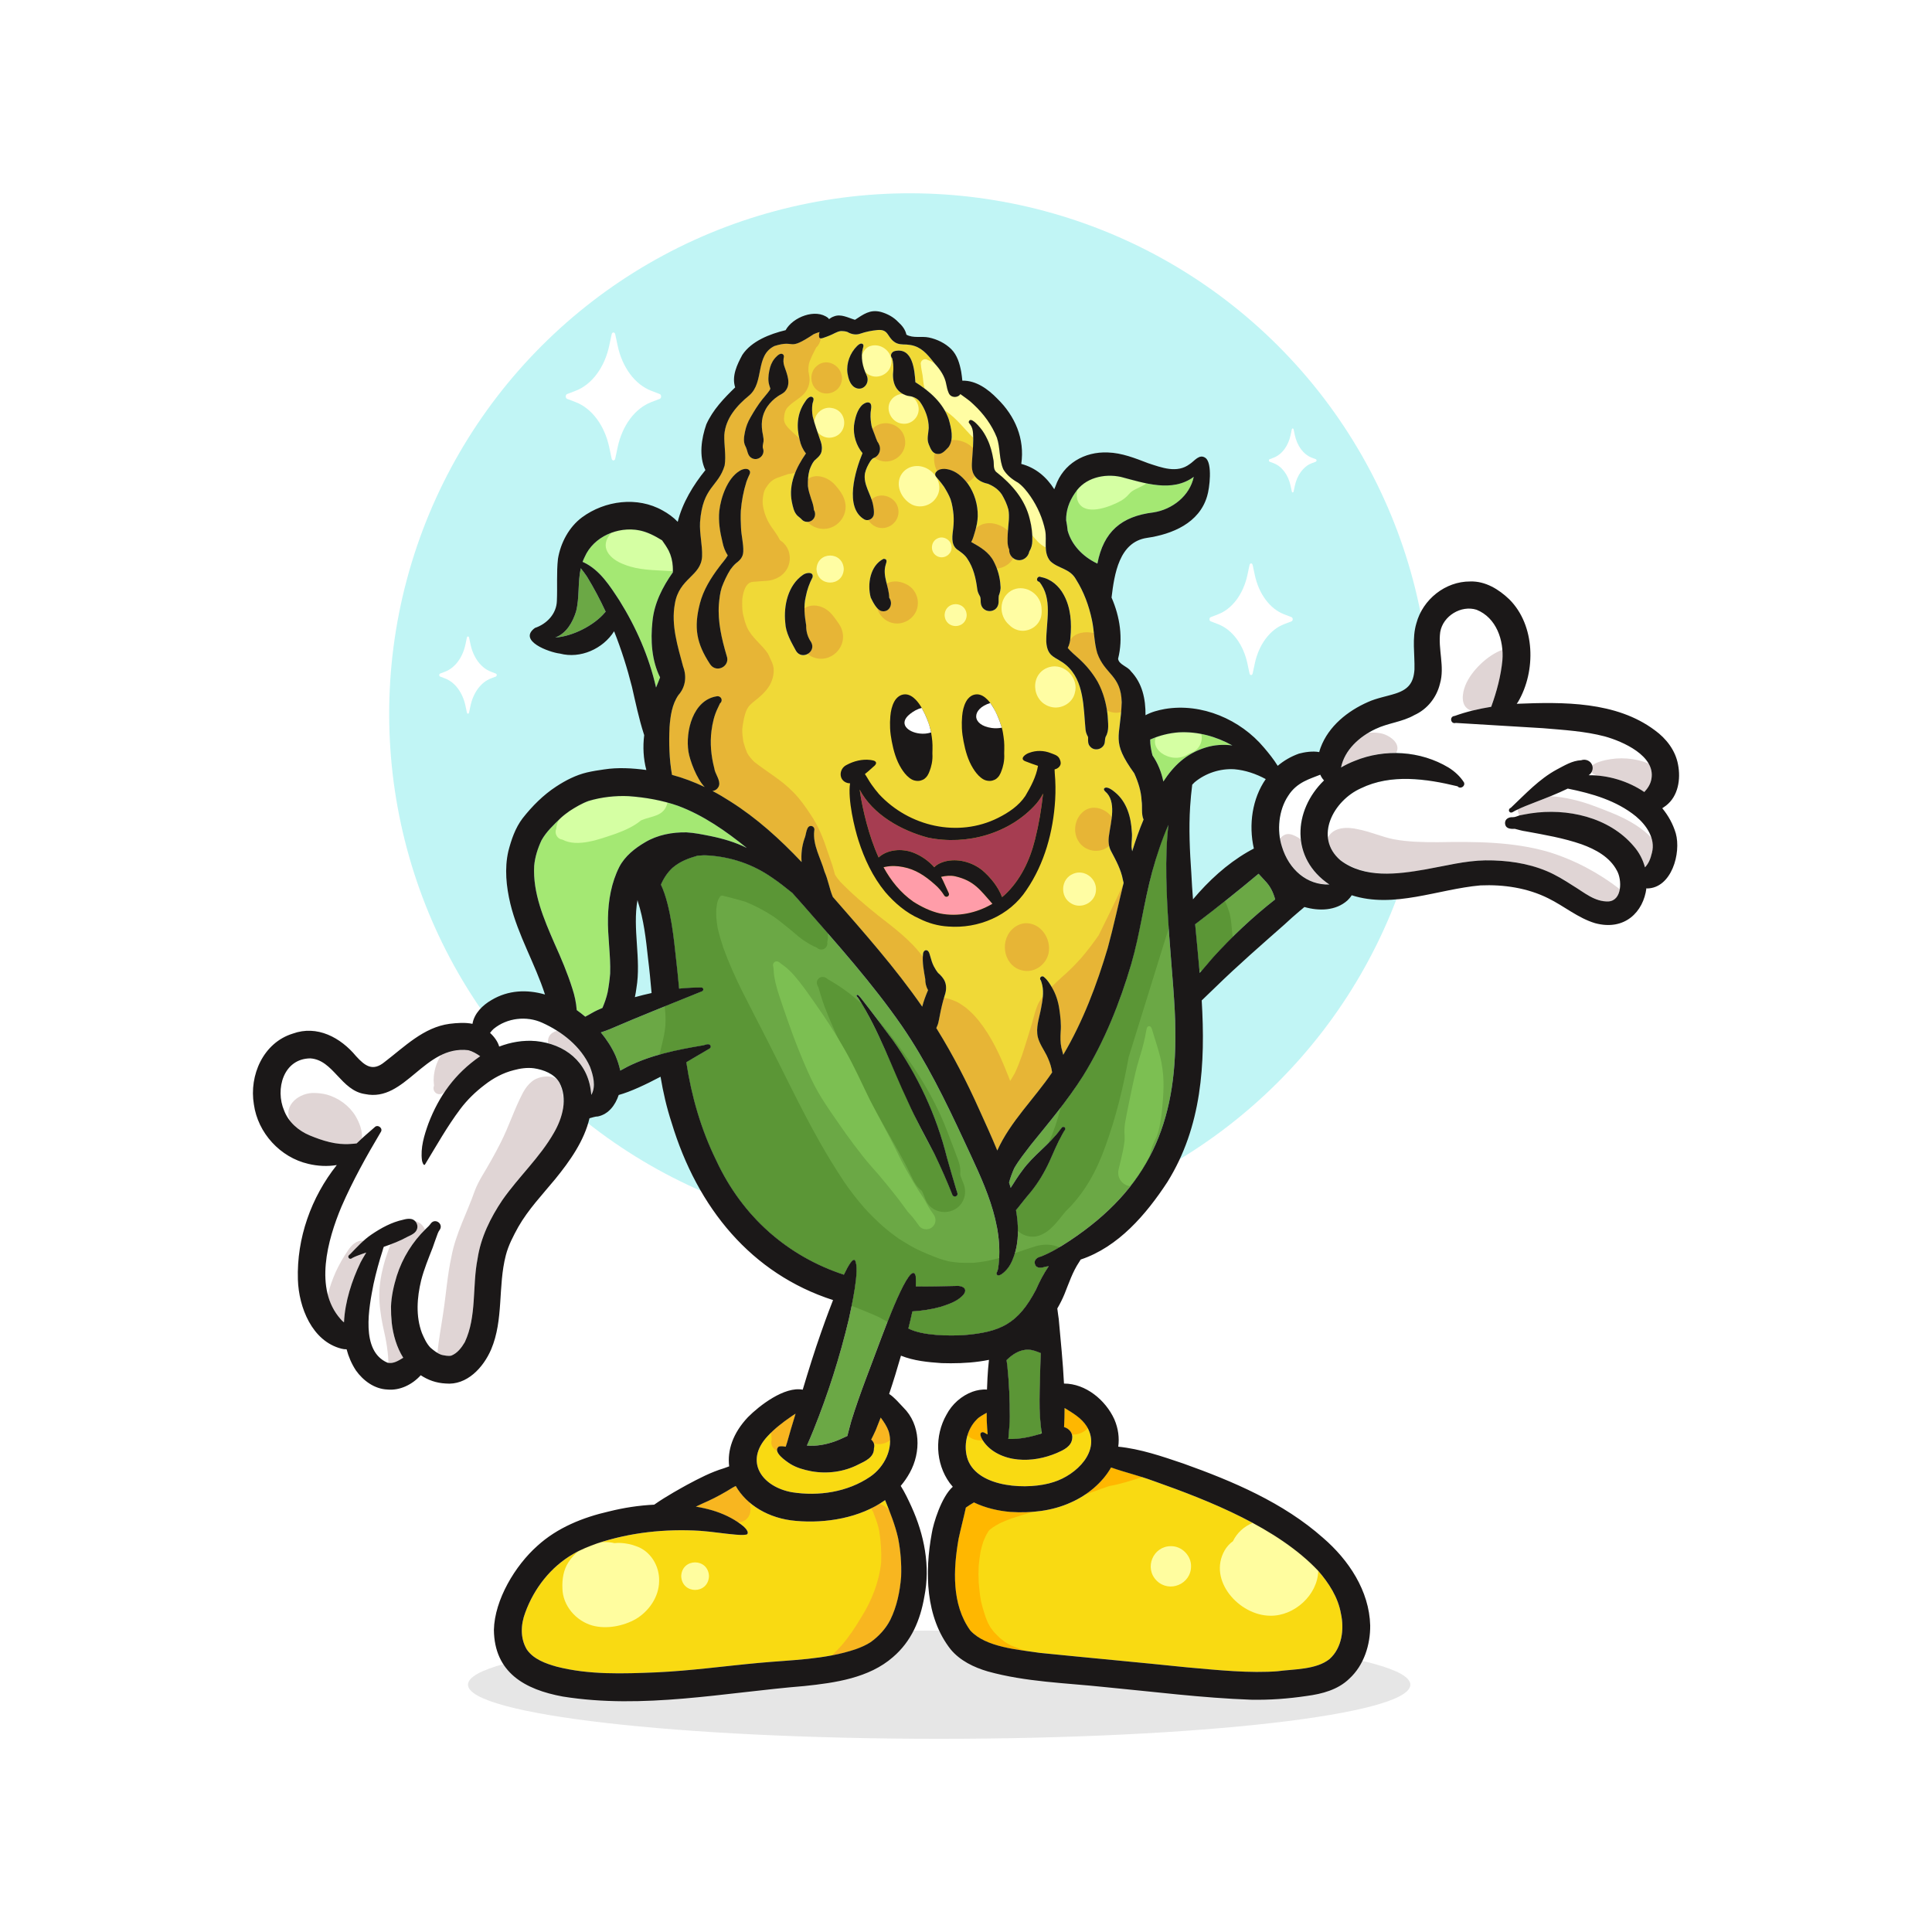 <?xml version="1.0" encoding="utf-8"?>
<!-- Generator: Adobe Illustrator 27.5.0, SVG Export Plug-In . SVG Version: 6.00 Build 0)  -->
<svg version="1.1" xmlns="http://www.w3.org/2000/svg" xmlns:xlink="http://www.w3.org/1999/xlink" x="0px" y="0px"
	 viewBox="0 0 500 500" style="enable-background:new 0 0 500 500;" xml:space="preserve">
<g id="BACKGROUND">
	<path style="fill:#FFFFFF;" d="M500,0v500H0V0H500z"/>
</g>
<g id="OBJECTS">
	
		<ellipse transform="matrix(0.707 -0.707 0.707 0.707 -61.669 220.652)" style="fill:#C1F5F5;" cx="235.516" cy="184.767" rx="134.767" ry="134.767"/>
	<path style="fill:#FFFFFF;" d="M168.549,104.066l2.201-0.844c0.465-0.178,0.465-1.062,0-1.241l-2.201-0.844
		c-4.209-1.614-7.499-6.028-8.701-11.675l-0.629-2.953c-0.133-0.624-0.792-0.624-0.924,0l-0.629,2.953
		c-1.202,5.647-4.492,10.062-8.701,11.675l-2.201,0.844c-0.465,0.178-0.465,1.062,0,1.241l2.201,0.844
		c4.209,1.613,7.499,6.028,8.701,11.675l0.629,2.954c0.133,0.624,0.792,0.624,0.924,0l0.629-2.954
		C161.051,110.094,164.341,105.679,168.549,104.066z"/>
	<path style="fill:#FFFFFF;" d="M127.021,175.588l1.328-0.509c0.28-0.107,0.28-0.641,0-0.748l-1.328-0.509
		c-2.539-0.973-4.523-3.636-5.249-7.043l-0.379-1.782c-0.08-0.376-0.478-0.376-0.558,0l-0.379,1.782
		c-0.725,3.406-2.71,6.069-5.249,7.043l-1.328,0.509c-0.28,0.108-0.28,0.641,0,0.748l1.328,0.509
		c2.539,0.973,4.523,3.636,5.249,7.043l0.379,1.782c0.08,0.376,0.478,0.376,0.558,0l0.379-1.782
		C122.497,179.224,124.482,176.562,127.021,175.588z"/>
	<path style="fill:#FFFFFF;" d="M332.328,161.535l1.92-0.736c0.406-0.156,0.406-0.927,0-1.082l-1.92-0.736
		c-3.672-1.408-6.542-5.258-7.591-10.185l-0.549-2.577c-0.116-0.544-0.691-0.544-0.807,0l-0.549,2.577
		c-1.049,4.926-3.919,8.777-7.591,10.185l-1.92,0.736c-0.406,0.156-0.406,0.927,0,1.082l1.92,0.736
		c3.672,1.408,6.542,5.258,7.591,10.185l0.549,2.577c0.116,0.544,0.691,0.544,0.807,0l0.549-2.577
		C325.787,166.794,328.657,162.943,332.328,161.535z"/>
	<path style="fill:#FFFFFF;" d="M339.449,119.895l1.101-0.422c0.232-0.089,0.232-0.531,0-0.62l-1.101-0.422
		c-2.104-0.807-3.749-3.014-4.35-5.838l-0.315-1.477c-0.066-0.312-0.396-0.312-0.462,0l-0.315,1.477
		c-0.601,2.824-2.246,5.031-4.35,5.838l-1.101,0.422c-0.233,0.089-0.233,0.531,0,0.62l1.1,0.422
		c2.104,0.807,3.749,3.014,4.351,5.838l0.314,1.477c0.066,0.312,0.396,0.312,0.462,0l0.314-1.477
		C335.7,122.909,337.345,120.701,339.449,119.895z"/>
	<path style="fill:#E6E6E6;" d="M243.057,421.996c67.347,0,121.943,6.269,121.943,14.002c0,7.733-54.595,14.002-121.943,14.002
		c-67.348,0-121.943-6.269-121.943-14.002C121.114,428.265,175.709,421.996,243.057,421.996z"/>
	<g>
		<g>
			<path style="fill:#F0D937;" d="M193.767,123.236c0.181-0.364,0.387-0.723,0.345-1.146c-0.359-1.192-2.019-0.728-2.774-0.172
				c-3.092,1.896-4.787,6.838-5.18,10.308c-0.269,2.721,0.171,5.466,0.83,8.103c0.237,1.22,0.685,2.372,1.356,3.42
				c-0.62,1.083-1.501,1.984-2.229,2.991c-2.154,2.859-4.102,5.976-4.991,9.479c-1.595,6.225-0.895,10.238,2.602,15.61
				c1.61,2.555,5.415,0.619,4.322-2.165c-1.26-4.288-2.317-8.74-2.001-13.242c0.14-1.503,0.291-3.013,0.764-4.455
				c0.603-1.58,1.312-3.127,2.217-4.559c0.419-0.591,0.888-1.14,1.428-1.625c1.075-0.796,1.842-1.596,1.906-3.006
				c0.093-2.085-0.515-4.141-0.589-6.223c-0.084-1.458-0.113-2.915-0.044-4.375c0.212-2.554,0.686-5.088,1.462-7.533
				C193.363,124.167,193.553,123.701,193.767,123.236z M203.241,101.199c1.573-1.887,0.424-4.417-0.258-6.436
				c-0.278-0.786-0.296-1.65-0.102-2.452c0.027-0.361-0.192-0.699-0.569-0.75c-0.517-0.07-0.96,0.33-1.305,0.665
				c-0.831,0.761-1.392,1.763-1.706,2.839c-0.333,1.245-0.551,2.572-0.383,3.861c0.08,0.566,0.282,1.1,0.447,1.643
				c-0.034,0.212-0.18,0.384-0.285,0.566c-0.54,0.771-1.185,1.457-1.77,2.193c-1.167,1.484-2.175,3.082-3.101,4.726
				c-0.658,1.125-1.135,2.351-1.394,3.628c-0.248,1.257-0.526,2.618,0.106,3.807c0.564,0.996,0.473,2.412,1.578,3.032
				c1.558,0.938,3.498-0.582,3.013-2.316c-0.27-0.649-0.012-1.275,0.083-1.926c0.057-0.552-0.034-1.078-0.13-1.618
				c-0.582-2.728-0.45-5.133,1.164-7.494c0.724-1.033,1.647-1.911,2.687-2.623C201.963,102.096,202.737,101.835,203.241,101.199z
				 M210.285,149.418c0.377-1.539-1.687-1.251-2.473-0.643c-3.865,2.648-5.042,7.924-4.585,12.359
				c0.115,2.657,1.541,5.021,2.777,7.306c1.54,2.534,5.365,0.264,3.903-2.281c-0.889-1.281-1.298-2.745-1.267-4.294
				c-0.397-2.479-0.707-4.999-0.103-7.473C208.867,152.652,209.465,150.985,210.285,149.418z M212.675,116.39
				c0.115-0.908-0.129-1.8-0.455-2.64c-0.661-1.975-1.394-3.935-1.89-5.961c-0.193-1.065-0.228-2.169-0.07-3.241
				c0.078-0.515,0.445-1.06,0.2-1.573c-0.769-0.895-1.795,0.445-2.184,1.118c-2.001,2.938-2.202,6.371-1.323,9.738
				c0.261,1.29,0.804,2.495,1.624,3.521c-2.557,3.656-4.544,7.946-3.653,12.507c0.277,1.264,0.504,2.677,1.471,3.619
				c0.371,0.345,0.801,0.608,1.13,0.998c0.676,0.731,1.883,0.764,2.652,0.171c0.822-0.632,1.014-1.817,0.462-2.687
				c-0.062-0.996-0.385-1.939-0.717-2.876c-0.335-1.079-0.719-2.158-0.832-3.29c-0.056-1.399,0.032-2.828,0.416-4.178
				c0.317-0.849,0.667-1.703,1.248-2.409C211.638,118.37,212.609,117.744,212.675,116.39z M220.993,100.124
				c2.15,1.484,4.346-0.884,3.258-3.085c-1.02-2.139-1.57-4.617-0.926-6.947c0.16-0.424,0.287-1.043-0.309-1.159
				c-0.46-0.088-0.899,0.34-1.209,0.623c-1.818,1.799-2.813,4.449-2.487,7.001C219.548,97.842,219.9,99.298,220.993,100.124z
				 M227.705,116.566c0.157-0.846-0.169-1.673-0.664-2.346c-0.249-0.543-0.442-1.114-0.643-1.674
				c-0.272-0.788-0.646-1.542-0.842-2.354c-0.186-1.036-0.316-2.089-0.251-3.143c-0.013-0.758,0.492-2.186-0.143-2.722
				c-0.566-0.453-1.38,0.007-1.869,0.356c-1.475,1.242-2.023,3.601-2.274,5.445c-0.228,2.537,0.576,5.184,2.206,7.142
				c-1.875,4.482-4.814,14.212,0.55,17.201c1.012,0.462,2.234-0.269,2.377-1.353c0.095-0.869-0.046-1.684-0.22-2.566
				c-0.561-2.724-2.57-5.194-2.074-8.08c0.262-1.131,0.698-1.988,1.321-3.015c0.274-0.38,0.544-0.817,1.019-0.954
				C227.006,118.172,227.58,117.427,227.705,116.566z M228.072,158.13c2.08,0.515,3.2-1.826,2.057-3.431
				c-0.031-2.905-1.814-5.627-0.909-8.569c0.229-0.711,0.514-1.506-0.566-1.501c-3.466,1.744-4.242,6.553-3.305,10.019
				C225.888,155.76,226.855,157.749,228.072,158.13z M245.472,115.732c1.481-2.084,0.682-4.984,0.053-7.263
				c-1.493-4.236-4.933-7.221-8.621-9.548c-0.216-3.197-0.688-9.055-5.283-8.079c-0.897,0.203-1.386,1.169-0.723,1.9
				c0.276,0.971,0.32,1.98,0.296,2.985c-0.379,3.024,0.441,5.768,3.638,6.694c1.244,0.141,2.438,0.502,3.234,1.534
				c1.38,1.929,2.327,4.438,2.29,6.824c-0.078,1.388-0.552,2.805-0.013,4.154c0.464,1.053,0.847,2.396,2.199,2.536
				C243.811,117.666,244.669,116.531,245.472,115.732z M258.49,154.164c0.296-0.814,0.549-1.652,0.431-2.532
				c-0.105-2.204-0.719-4.369-1.736-6.324c-1.234-2.441-3.544-3.763-5.84-5.044c0.534-0.866,0.717-1.891,1.035-2.847
				c0.361-1.238,0.616-2.509,0.663-3.801c0.056-2.962-0.84-6.022-2.573-8.435c-1.117-1.475-2.507-2.836-4.277-3.474
				c-1.297-0.479-3.223-0.681-4.073,0.65c-0.355,0.713,0.336,1.231,0.736,1.731c0.51,0.612,1.001,1.226,1.458,1.878
				c0.637,1.034,1.252,2.088,1.69,3.223c0.435,1.328,0.65,2.715,0.779,4.104c0.071,1.104,0.047,2.207-0.072,3.306
				c-0.195,1.879-0.748,4.244,0.979,5.585c0.972,0.697,2.001,1.361,2.65,2.397c1.593,2.343,2.23,5.115,2.58,7.888
				c0.065,0.685,0.389,1.329,0.732,1.911c0.174,0.465,0.14,0.983,0.159,1.472c0.143,3.063,4.489,3.056,4.629,0
				C258.45,155.291,258.413,154.723,258.49,154.164z M267.154,140.026c0.075-1.891-0.169-3.799-0.642-5.628
				c-1.187-5.111-4.617-9.032-8.64-12.211c-0.981-0.813-0.514-2.243-0.811-3.346c-0.297-1.759-0.749-3.506-1.521-5.12
				c-0.509-1.087-1.122-2.148-1.91-3.06c-0.451-0.529-2.525-3.02-2.926-1.458c0.002,0.316,0.278,0.445,0.41,0.692
				c0.478,0.653,0.671,1.441,0.71,2.238c0.164,2.284-0.095,4.555-0.241,6.834c-0.097,1.341-0.22,2.926,0.608,4.108
				c0.756,1.209,2.069,1.823,3.421,2.113c1.455,0.549,2.815,1.495,3.676,2.807c0.716,1.213,1.331,2.518,1.689,3.884
				c0.173,0.898,0.159,1.809,0.113,2.717c-0.096,1.208-0.228,2.412-0.292,3.622c-0.042,1.35-0.202,2.768,0.384,4.031
				c-0.096,1.325,0.942,2.532,2.241,2.707c1.413,0.206,2.709-0.84,2.957-2.228C266.881,141.911,267.153,140.987,267.154,140.026z
				 M286.148,190.665c0.989-1.635,0.582-3.646,0.509-5.458c-0.293-3.031-1.116-6.048-2.567-8.732
				c-1.306-2.284-2.998-4.345-4.957-6.098c-0.948-0.874-1.973-1.687-2.795-2.684c0.408-0.825,0.64-1.715,0.679-2.635
				c0.362-3.787,0.132-7.759-1.74-11.153c-1.205-2.245-3.321-4.113-5.88-4.554c-0.944-0.498-1.509,1.036-0.432,1.222
				c3.55,4.353,1.766,10.34,1.802,15.451c0.273,4.263,2.457,3.839,5.143,6.093c4.75,4.082,4.472,11.076,5.032,16.793
				c0.059,0.425,0.16,0.839,0.346,1.23c0.098,0.264,0.313,0.486,0.314,0.779c-0.033,0.878-0.088,1.726,0.618,2.384
				c1.197,1.268,3.515,0.497,3.694-1.243C285.98,191.594,285.976,191.107,286.148,190.665z M295.447,207.215
				c0.262,1.595-0.146,3.399,0.505,4.89c-1.131,2.685-2.089,5.43-2.938,8.21c-0.088-0.387-0.154-0.779-0.185-1.177
				c-0.013-1.297,0.233-2.586,0.076-3.885c-0.176-3.745-1.296-7.715-4.297-10.177c-0.566-0.487-2.131-1.739-2.827-1.047
				c-0.209,0.292,0.022,0.566,0.224,0.778c3.069,2.555,1.46,7.92,1.01,11.332c-0.235,1.428-0.156,2.921,0.563,4.207
				c1.252,2.359,2.543,4.726,3.034,7.38c0.048,0.255,0.111,0.507,0.179,0.757c-1.386,5.613-2.59,11.284-4.109,16.843
				c-2.844,9.572-6.427,19.041-11.515,27.659c-0.171-0.615-0.34-1.23-0.485-1.852c-0.276-1.348-0.269-2.73-0.183-4.097
				c0.173-1.95-0.061-3.905-0.34-5.834c-0.276-1.987-0.898-3.925-1.914-5.659c-0.568-0.943-1.146-1.936-2.013-2.638
				c-0.248-0.319-0.774-0.288-0.983,0.07c-0.146,0.248-0.077,0.576,0.127,0.757c0.159,0.413,0.264,0.841,0.369,1.27
				c0.434,1.999,0.037,4.039-0.337,6.015c-0.447,2.446-1.421,4.964-0.804,7.46c0.438,1.65,1.446,3.061,2.22,4.563
				c0.556,1.138,1.031,2.318,1.3,3.559c0.058,0.313,0.105,0.632,0.164,0.946c-4.598,6.791-10.833,12.723-14.193,20.209
				c-1.507-3.663-3.162-7.27-4.797-10.871c-3.109-6.93-6.616-13.748-10.689-20.344c-0.098-0.158-0.195-0.315-0.294-0.472
				c0.176-0.436,0.394-0.856,0.502-1.321c0.153-0.596,0.253-1.207,0.377-1.81l-0.021,0.099c0.347-1.829,0.755-3.641,1.312-5.42
				c0.397-1.134,0.521-2.407,0.066-3.544c-0.365-0.924-1.055-1.646-1.79-2.29c-0.436-0.535-0.784-1.127-1.107-1.734
				c-0.4-0.791-0.656-1.638-0.887-2.49c-0.171-0.482-0.233-1.051-0.594-1.434c-0.692-0.569-1.295,0.123-1.306,0.852
				c-0.229,2.158,0.223,4.302,0.584,6.417c-0.02,1.006,0.23,1.988,0.719,2.865c-0.588,1.375-1.132,2.802-1.504,4.266
				c-6.954-10.043-15.114-19.216-23.142-28.415c-0.877-2.103-1.203-4.403-2.135-6.504c-0.967-3.476-3.105-6.906-2.665-10.606
				c-0.005,0.013-0.008,0.025-0.013,0.038c0.174-0.511-0.063-1.093-0.625-1.247c-1.483-0.339-1.399,2.26-1.883,3.214
				c-0.682,1.971-0.917,4.047-0.75,6.094c-5.582-5.897-11.601-11.375-18.496-15.716c-1.481-0.957-3.001-1.853-4.56-2.677
				c0.945-0.093,1.775-0.932,1.758-1.927c-0.056-1.41-1.108-2.564-1.301-3.966c-0.821-3.159-1.145-6.467-0.72-9.712
				c0.252-1.988,0.716-3.969,1.593-5.779c0.195-0.384,0.393-0.857,0.61-1.289c0.29-0.217,0.467-0.58,0.414-0.967
				c-0.082-0.609-0.673-0.981-1.244-0.866c-6.176,0.948-8.17,9.068-7.334,14.386c0.373,2.241,2.105,6.958,4.192,9.096
				c-2.719-1.298-5.542-2.369-8.452-3.146c-0.718-4.072-0.828-8.229-0.641-12.354c0.219-2.863,0.631-5.851,2.285-8.274
				c1.859-2.086,2.21-4.805,1.236-7.388c-1.399-5.255-3.155-10.741-2.148-16.22c1.097-6.768,6.803-7.112,7.053-12.335
				c0.094-2.949-0.693-5.858-0.532-8.814c0.693-9.333,4.736-9.098,6.371-14.691c0.407-2.614-0.179-5.255-0.09-7.884
				c0.32-4.33,3.257-7.634,6.471-10.253c3.951-3.405,1.442-10.367,6.531-12.78c5.686-1.775,3.147,1.578,10.14-3.059
				c0.412-0.203,0.946-0.372,1.502-0.546c-0.139,0.472-0.181,0.934-0.094,1.355c0.225,0.493,0.813,0.237,1.199,0.105
				c1.001-0.326,1.97-0.727,2.903-1.213c0.457-0.207,0.921-0.436,1.425-0.494c0.608-0.012,1.24,0.011,1.813,0.233
				c1.018,0.622,2.25,0.831,3.384,0.401c1.394-0.475,2.844-0.759,4.307-0.904c2.953-0.282,2.495,1.696,4.392,3.044
				c0.918,0.707,2.08,0.674,3.179,0.703c0.69,0.052,1.378,0.145,2.036,0.368c2.41,0.779,3.806,2.762,5.331,4.631
				c1.384,1.523,2.572,3.256,2.927,5.321c0.15,0.755,0.309,1.505,0.625,2.213c0.519,1.272,2.313,1.374,3.016,0.291
				c1.157,0.87,2.411,1.648,3.424,2.687c2.573,2.389,4.744,5.326,6.037,8.601c0.891,2.642,0.535,5.616,1.654,8.174
				c0.892,1.525,2.303,2.619,3.822,3.467c1.302,0.939,2.288,2.23,3.205,3.531c1.844,2.69,3.177,5.705,3.828,8.906
				c0.468,2.613-0.566,5.604,1.29,7.843c2.076,2.019,5.092,1.842,6.705,4.805c2.003,3.186,3.314,6.758,4.086,10.432
				c0.623,2.851,0.53,5.802,1.384,8.605c1.955,5.545,6.153,5.658,6.318,12.717c-0.289,9.326-2.886,9.834,3.258,18.385
				C294.563,202.378,295.329,204.745,295.447,207.215z"/>
			<path style="fill:#6BA845;" d="M247.397,309.613c0.738-0.338,0.29-1.138,0.101-1.694c-0.835-2.756-1.64-5.619-2.443-8.399
				c-2.701-10.896-7.531-21.214-14.017-30.37c-2.624-3.538-5.266-7.063-7.984-10.53c-0.319-0.379-0.605-0.797-0.992-1.11
				c-0.274-0.199-0.558,0.253-0.269,0.4c0.147,0.153,0.266,0.327,0.391,0.499c5.33,8.338,8.567,17.779,12.773,26.693
				c2.068,4.636,4.547,9.07,6.888,13.57c1.656,3.469,3.226,6.989,4.632,10.568C246.607,309.597,247.058,309.756,247.397,309.613z
				 M304.167,266.699c0.384,24.041-6.942,40.872-27.287,54.38c-2.363,1.577-4.829,3.032-7.464,4.104
				c-0.938,0.178-1.897,0.838-1.601,1.919c0.348,1.252,1.691,1.079,2.652,0.744c0.311-0.05,0.623-0.099,0.934-0.148
				c-1.313,1.901-2.383,3.98-3.315,6.099c-4.629,8.792-9.116,10.971-18.814,11.744c-3.57,0.188-10.467,0.196-14.191-1.726
				c0.363-1.463,0.726-2.939,1.037-4.423c2.472-0.147,4.926-0.519,7.315-1.178c1.891-0.625,3.9-1.247,5.389-2.626
				c1.973-1.737,0.635-2.949-1.447-2.782c-3.455,0.066-6.915,0.177-10.372,0.11c0.038-0.898,0.032-1.798-0.027-2.699
				c-1.267-4.921-8.402,14.814-8.966,16.208c-2.62,7.122-5.492,14.164-7.724,21.419c-0.361,1.259-0.671,2.53-1.005,3.797
				c-1.128,0.498-2.231,1.063-3.402,1.457c-2.253,0.777-4.679,1.224-7.059,1.014c0.005-0.011,0.009-0.022,0.015-0.032
				c0.581-1.307,1.14-2.628,1.678-3.954c3.767-9.358,6.845-18.991,9.175-28.805c0.612-2.879,2.929-12.983,1.569-15.171
				c-0.534-0.579-1.628,1.136-2.869,3.738c-14.517-4.765-26.285-14.988-33.068-29.66c-3.904-7.955-6.379-16.559-7.703-25.313
				c1.145-0.672,2.028-1.204,2.523-1.499c1.117-0.657,2.251-1.288,3.354-1.968c0.314-0.106,0.528-0.435,0.405-0.793
				c-0.437-0.87-1.546-0.092-2.268-0.065c-6.587,1.115-13.211,2.456-19.231,5.469c-0.429,0.229-1.111,0.583-1.885,1.022
				c-0.267-1.342-0.72-2.656-1.245-3.913c-0.918-2.049-2.21-4.079-3.779-5.977c0.787-0.26,1.573-0.524,2.339-0.847
				c7.866-3.406,15.851-6.531,23.788-9.766c0.293-0.066,0.463-0.394,0.367-0.674c-0.089-0.264-0.342-0.37-0.595-0.343
				c-0.874-0.001-1.747,0.027-2.621,0.064c-1.009,0.048-2.016,0.124-3.019,0.227c-0.254-2.778-0.532-5.554-0.859-8.326
				c-0.367-3.093-1.177-12.999-3.846-18.577c0.694-1.645,1.715-3.168,3.014-4.366c1.913-1.635,4.067-2.444,6.47-3.13
				c0.924-0.089,1.853-0.115,2.786-0.058c5.959,0.406,11.522,2.278,16.469,5.724c1.832,1.224,3.543,2.605,5.261,3.981
				c1.01,1.101,1.985,2.243,2.981,3.354c8.788,10.048,17.724,20.021,25.343,31.008c6.398,9.304,11.338,19.482,16.093,29.694
				c4.79,10.371,10.603,21.439,8.832,33.213c-0.072,0.314-0.175,0.619-0.311,0.912c-0.245,0.302,0.001,0.803,0.372,0.803
				c0.015,0,0.03-0.001,0.045-0.003l-0.005,0.002c0.664-0.076,1.225-0.61,1.696-1.054c1.109-1.037,1.792-2.424,2.28-3.846
				c1.383-3.874,1.26-8.006,0.564-12.012c0.371-0.419,0.722-0.859,1.065-1.3c0.928-1.19,1.901-2.345,2.855-3.513
				c1.891-2.367,3.475-4.98,4.729-7.738c1.049-2.35,2.034-4.737,3.292-6.988c0.191-0.34,0.379-0.688,0.583-1.022
				c0.28-0.181,0.34-0.641,0.043-0.872c-0.302-0.233-0.725-0.055-0.831,0.262c-0.105,0.113-0.21,0.227-0.304,0.35
				c-2.832,3.935-7.003,6.654-9.816,10.612c-1.092,1.426-2.027,2.954-2.99,4.465c-0.137-0.464-0.279-0.926-0.424-1.386
				c0.346-1.278,0.805-2.529,1.348-3.735c1.233-2.125,2.792-4.043,4.275-5.998c4.695-5.82,9.559-11.536,13.545-17.881
				c5.553-8.973,9.497-18.868,12.473-28.968c2.255-7.848,3.275-15.984,5.41-23.862c1.124-4.119,2.483-8.185,4.191-12.1
				C300.412,229.999,304.211,254.184,304.167,266.699z"/>
			<path style="fill:#6BA845;" d="M327.305,227.85c1.485,1.513,2.201,3.092,2.711,4.914c-5.812,4.546-11.203,9.622-16.159,15.089
				c-0.794,0.97-2.056,2.373-3.378,3.949c-0.358-4.221-0.784-8.436-1.172-12.618c0.143-0.108,0.27-0.199,0.378-0.266
				c5.409-4.124,10.74-8.361,15.953-12.729c0.025-0.022,0.051-0.043,0.076-0.065C326.258,226.688,326.789,227.263,327.305,227.85z"
				/>
			<path style="fill:#6BA845;" d="M269.353,350.185c-0.03,1.081-0.066,2.16-0.122,3.235c-0.07,5.811-0.594,11.783,0.402,17.534
				c-2.796,0.904-5.73,1.539-8.681,1.447c0.024-0.166,0.039-0.335,0.053-0.507c0.126-1.731,0.339-3.541,0.328-5.296
				c0.022-4.33-0.173-8.661-0.62-12.968c-0.072-0.428-0.138-0.994-0.212-1.628c1.52-1.495,3.487-2.806,5.689-2.698
				C267.305,349.33,268.327,349.787,269.353,350.185z"/>
			<path style="fill:#A4E873;" d="M193.281,219.451c-2.986-1.488-6.203-2.43-9.465-3.09c-2.03-0.4-4.065-0.829-6.134-0.943
				c-3.712-0.075-7.524,0.648-10.738,2.568c-2.658,1.56-5.203,3.575-6.657,6.35c-2.058,4.056-2.861,8.67-2.944,13.187
				c-0.116,4.813,0.721,9.603,0.565,14.418c-0.133,1.627-0.348,3.244-0.649,4.849c-0.31,1.4-0.786,2.75-1.348,4.065
				c-0.926,0.382-1.835,0.798-2.704,1.302c-0.556,0.352-1.171,0.632-1.744,0.966c-0.71-0.599-1.448-1.171-2.21-1.709
				c-0.134-1.888-0.528-3.757-1.125-5.555c-1.258-3.998-2.895-7.858-4.62-11.672c-2.761-6.348-5.647-13.04-5.266-20.102
				c0.205-2.304,0.926-4.532,1.899-6.619c1.253-2.254,3.186-4.023,5.012-5.807c0.698-0.637,1.458-1.209,2.246-1.766
				c1.562-1.007,3.164-1.969,4.916-2.611c3.355-0.99,6.903-1.394,10.397-1.239c4.347,0.326,8.663,1.062,12.783,2.512
				C182.054,211.001,187.868,215.082,193.281,219.451z"/>
			<path style="fill:#A4E873;" d="M174.117,146.58c0.044,0.512,0.023,1.025,0.02,1.537c-2.686,3.808-4.84,8.025-5.281,12.737
				c-0.516,4.842-0.218,10.056,1.978,14.453c-0.318,0.881-0.705,1.75-1.044,2.623c-1.814-7.959-5.14-15.568-9.458-22.484
				c-2.459-3.764-5.041-7.881-9.225-9.892c-0.11-0.044-0.221-0.09-0.335-0.133c0.155-0.432,0.336-0.859,0.549-1.278
				c2.3-5.275,8.597-7.949,14.107-6.896c2.172,0.426,4.071,1.458,5.925,2.587c0.633,0.865,1.22,1.76,1.727,2.705
				C173.696,143.799,174.029,145.181,174.117,146.58z"/>
			<path style="fill:#A4E873;" d="M290.093,123.425c6.046,1.584,13.265,4.106,18.853-0.022c-1.039,4.951-5.589,8.472-10.46,9.212
				c-8.262,1.01-12.891,4.963-14.482,13.249c-0.024-0.013-0.049-0.027-0.073-0.04c-3.879-1.846-6.636-4.942-7.622-8.484
				c-0.089-0.9-0.221-1.805-0.398-2.703c-0.043-2.33,0.674-4.757,2.312-7.081C280.714,123.646,285.767,122.488,290.093,123.425z"/>
			<path style="fill:#6BA845;" d="M156.748,158.305c-0.076,0.072-0.149,0.153-0.22,0.241c-2.791,3.343-8.478,6.196-12.826,6.44
				c2.875-1.049,4.505-3.939,5.376-6.718c0.937-3.631,0.416-7.567,1.224-11.213c0.582,0.687,1.094,1.435,1.612,2.172
				C153.699,152.157,155.306,155.191,156.748,158.305z"/>
			<path style="fill:#A4E873;" d="M318.935,192.922c-2.285-0.31-4.623-0.166-6.882,0.529c-5.092,1.546-8.365,4.808-10.98,8.81
				c-0.491-2.416-1.415-4.732-2.805-6.752c-0.271-1.012-0.47-2.041-0.566-3.092c-0.022-0.343-0.035-0.688-0.037-1.031
				c0.098-0.035,0.195-0.074,0.29-0.119c2.288-0.978,4.725-1.575,7.207-1.745C309.973,189.279,314.741,190.584,318.935,192.922z"/>
			<path style="fill:#F9DA12;" d="M229.972,370.382c1.368,4.414-1.089,9.292-4.774,11.792c-5.861,3.989-13.32,5.104-20.245,4.016
				c-7.773-1.411-12.431-7.942-6.289-14.519c1.789-1.927,3.872-3.542,6.036-5.023c0.309-0.236,0.722-0.496,1.186-0.777
				c-0.415,1.387-0.832,2.772-1.254,4.153c-0.311,1.049-0.586,2.111-0.903,3.16c-0.119,0.398-0.261,0.812-0.392,1.23
				c-0.602-0.115-1.202-0.197-1.795-0.049c-1.701,1.369,1.87,3.775,2.971,4.483c1.657,1.027,3.569,1.548,5.468,1.911
				c4.098,0.74,8.44,0.169,12.15-1.746c1.79-0.866,4.11-1.854,4.048-4.202c0.276-0.928-0.087-1.69-0.714-2.245
				c0.406-0.803,0.8-1.611,1.169-2.433c0.444-1.082,0.873-2.171,1.289-3.265C228.74,367.959,229.502,369.098,229.972,370.382z"/>
			<path style="fill:#F9DA12;" d="M232.422,398.069c0.652,3.295,0.922,6.658,0.785,10.013c-0.317,3.814-1.093,7.657-2.792,11.107
				c-1.182,2.324-2.99,4.3-5.109,5.808c-1.199,0.775-2.512,1.335-3.85,1.817c-8.064,2.721-16.651,2.758-25.044,3.543
				c-8.868,0.811-17.698,2.048-26.601,2.449c-8.584,0.348-17.355,0.677-25.746-1.478c-2.853-0.804-5.943-1.895-7.707-4.423
				c-1.764-2.919-1.594-6.478-0.416-9.578c2.273-6.255,6.581-11.796,12.379-15.143c1.943-1.155,4.055-1.969,6.173-2.739
				c8.588-2.873,17.705-3.824,26.725-3.272c3.063,0.224,6.097,0.732,9.157,0.988c0.866,0.056,1.745,0.163,2.606,0.008
				c0.164,0.015,0.335-0.044,0.453-0.197c0.476-0.791-1.139-2.094-1.715-2.509c-2.182-1.628-4.719-2.8-7.32-3.578
				c-1.434-0.423-2.865-0.739-4.305-0.971c1.353-0.634,2.476-1.168,3.175-1.457c2.188-1.007,4.282-2.186,6.325-3.453
				c0.25-0.136,0.527-0.28,0.815-0.434c2.768,4.868,8.497,8.45,15.553,9.032c7.758,0.703,16.629-0.763,23.099-5.368
				C230.373,391.447,231.665,394.677,232.422,398.069z"/>
			<path style="fill:#F9DA12;" d="M281.282,369.198c3.783,6.347-2.775,12.528-8.559,14.343c-6.411,2.155-19.551,1.616-22.267-5.813
				c-1.215-3.489-0.297-7.748,2.326-10.364c0.544-0.612,1.539-1.161,2.572-1.731c0.003,0.686,0.008,1.373,0.017,2.059
				c0.033,1.179,0.144,2.354,0.231,3.53c-0.102-0.045-0.204-0.091-0.307-0.138c-0.328-0.143-0.617-0.43-0.987-0.447
				c-1.142,0.152-0.289,1.591,0.054,2.162c1.939,3.025,5.581,4.586,9.06,4.914c3.447,0.334,6.957-0.341,10.129-1.697
				c1.679-0.735,3.719-1.66,3.934-3.717c0.235-1.435-0.813-2.621-2.106-2.976c0.094-1.644,0.137-3.288,0.14-4.934
				C277.67,365.727,279.895,366.98,281.282,369.198z"/>
			<path style="fill:#F9DA12;" d="M347.037,417.629c0.884,4.027,0.261,8.845-2.933,11.719c-3.474,2.799-9.218,2.597-13.51,3.17
				c0.138-0.009,0.275-0.019,0.413-0.027c-7.554,0.613-15.959-0.287-23.74-0.975c-12.712-1.317-25.442-2.462-38.158-3.75
				c-5.601-0.848-13.989-1.427-17.97-5.773c-4.902-6.751-4.431-15.892-3.058-23.737c0.569-2.659,1.277-5.284,1.855-7.941
				c0.008-0.049,0.017-0.098,0.026-0.148c0.671-0.482,1.379-0.921,2.094-1.337c2.931,1.421,6.234,2.184,9.409,2.454
				c5.306,0.348,10.795-0.219,15.67-2.444c4.246-1.863,8.162-5.099,10.41-9.059c3.586,1.276,7.333,2.135,10.9,3.467
				c0.124,0.043,0.244,0.085,0.374,0.13c14.263,5.047,31.78,11.996,42.292,23.101C343.9,409.688,346.297,413.377,347.037,417.629z"
				/>
			<path style="fill:#FFFFFF;" d="M423.374,211.27c2.716,2.273,5.084,5.688,4.16,9.382c-0.406,1.683-0.853,2.767-1.813,3.821
				c-0.529-1.972-1.501-3.877-2.953-5.521c-6.405-7.52-17.22-9.88-26.685-8.448c-0.95,0.145-1.894,0.34-2.837,0.521
				c-0.578,0.181-1.122,0.482-1.75,0.468c-0.96-0.061-2.005,0.429-1.996,1.518c0.065,1.461,1.363,1.562,2.526,1.49
				c0.943,0.221,1.868,0.539,2.844,0.655c4.858,0.895,9.753,1.721,14.434,3.345c3.616,1.31,7.32,3.293,9.161,6.829
				c1.343,2.37,1.361,7.712-2.183,7.966c-3.531,0.146-6.388-2.388-9.253-4.111c-2.156-1.401-4.375-2.755-6.755-3.749
				c-4.978-2.084-10.475-2.829-15.846-2.773c-5.261,0.085-10.378,1.434-15.532,2.345c-7.245,1.277-15.76,2.378-22.008-2.368
				c-6.94-5.998-1.769-15.466,5.299-18.623c7.796-3.799,16.906-2.488,25.031-0.519c0.688,0.85,2.095-0.015,1.653-1.017
				c-0.993-1.564-2.426-2.87-4.009-3.848c-7.22-4.335-16.492-4.911-24.259-1.715c-1.258,0.49-2.442,1.065-3.548,1.715
				c0.929-4.576,4.797-8.026,8.926-9.973c3.224-1.553,6.928-1.805,10.058-3.6c3.34-1.505,5.767-4.567,6.621-8.112
				c1.288-4.418-0.55-8.946,0.072-13.394c0.711-4.14,5.396-7.011,9.402-5.749c5.151,2.079,7.094,7.899,6.683,13.086
				c-0.387,4.049-1.468,8.062-2.84,11.873c-0.018,0.053-0.036,0.104-0.055,0.156c-3.214,0.524-6.393,1.262-9.452,2.37
				c-1.459,0.097-1.052,2.222,0.289,1.805c7.519,0.458,15.043,0.9,22.564,1.363c5.339,0.46,10.749,0.759,15.951,2.117
				c4.697,1.299,13.211,5.032,12.11,11.018c-0.219,1.337-0.95,2.423-1.835,3.387c-4.217-2.855-9.417-4.405-14.417-4.346
				c0.895-0.573,1.314-1.694,0.887-2.699c-0.453-1.089-1.723-1.574-2.815-1.181c-2.296,0.09-4.334,1.367-6.318,2.407
				c-4.554,2.467-8.072,6.296-11.791,9.807c-0.057,0.049-0.114,0.096-0.171,0.143c-0.354,0.107-0.535,0.568-0.341,0.898
				c0.496,0.726,1.212-0.11,1.777-0.311c1.606-0.792,3.276-1.435,4.944-2.08c2.842-1.093,5.689-2.199,8.431-3.527
				C412.011,205.354,418.351,207.185,423.374,211.27z"/>
			<path style="fill:#FFFFFF;" d="M344.05,228.915c-5.829,0.189-10.468-3.863-12.283-9.783c-1.366-4.205-0.857-9.517,1.634-13.213
				c2.259-3.584,5.834-4.404,8.283-5.432c0.242,0.553,0.564,1.057,0.975,1.485C334.673,209.734,333.929,222.143,344.05,228.915z"/>
			<path style="fill:#FFFFFF;" d="M144.762,280.144c2.237,4.142,0.827,9.173-1.402,13.018c-3.635,6.396-9.153,11.394-13.335,17.396
				c-3.09,4.591-5.61,9.683-6.431,15.201c-1.415,7.131-0.161,14.866-3.303,21.59c-0.855,1.429-1.913,2.866-3.517,3.491
				c-0.801,0.161-1.623-0.039-2.411-0.189c-1.135-0.346-2.078-1.132-2.972-1.886c-1.016-1.069-1.622-2.429-2.197-3.775
				c-1.633-4.367-1.276-9.183-0.199-13.641c0.748-2.919,1.908-5.702,2.998-8.503c0.325-0.888,0.598-1.793,0.947-2.672
				c0.156-0.47,0.486-1.47,0.891-1.943c0.937-1.477-1.111-3.003-2.25-1.702c-0.398,0.556-0.862,1.045-1.373,1.494
				c-3.461,3.366-6.05,7.554-7.52,12.154c-0.791,2.577-1.399,5.254-1.496,7.956c-0.01,1.42,0.052,2.826,0.195,4.238
				c0.358,3.1,1.276,6.33,2.974,9.015c-1.275,0.759-2.514,1.61-4.057,1.285c-7.093-3.009-4.802-14.378-3.631-20.372
				c0.643-2.939,1.441-5.842,2.359-8.707c0.065-0.301,0.174-0.61,0.292-0.922c2.13-0.72,4.226-1.521,6.195-2.62
				c1.008-0.473,2.246-0.996,2.476-2.216c0.221-1.051-0.544-2.212-1.619-2.372c-0.692-0.111-1.376,0.019-2.044,0.203
				c-2.98,0.636-5.691,2.132-8.196,3.825c-2.088,1.413-3.78,3.286-5.521,5.089c-0.305,0.248-0.651,0.494-0.379,0.957
				c0.224,0.338,0.678,0.299,0.939,0.03c0.761-0.409,1.578-0.699,2.39-0.99c0.405-0.143,0.812-0.283,1.221-0.42
				c-0.729,1.17-1.294,2.201-1.49,2.584c-2.229,4.65-4.024,10.114-4.27,15.483c-0.325-0.242-0.626-0.52-0.888-0.853
				c-6.912-7.781-3.373-20.501,0.235-29.092c2.894-6.664,6.439-13.035,10.147-19.266c0.737-0.999-0.771-2.172-1.58-1.269
				c-1.575,1.352-3.143,2.72-4.638,4.166c-0.527,0.088-1.065,0.107-1.599,0.142c-3.646,0.299-7.233-0.832-10.561-2.217
				c-2.886-1.199-5.461-3.428-6.596-6.389c-2.39-5.547-0.221-13.471,6.76-13.541c5.974,0.389,7.918,8.349,14.186,9.241
				c10.421,2.178,15.296-12.729,26.713-11.351c1.107,0.288,2.13,0.894,3.072,1.555c-0.059,0.038-0.118,0.077-0.176,0.115
				c-6.318,4.394-10.464,10.092-13.221,17.29c-1.09,3.038-2.108,6.307-1.67,9.565c0.023,0.294,0.448,1.626,0.811,0.997
				c0-0.001,0-0.001,0.001-0.001c2.936-4.819,5.693-9.764,9.093-14.289c1.784-2.376,3.93-4.458,6.293-6.251
				c2.246-1.755,4.795-3.132,7.571-3.823c1.696-0.465,3.46-0.704,5.213-0.489C140.699,276.859,143.409,277.856,144.762,280.144z"/>
			<path style="fill:#FFFFFF;" d="M152.681,276.057c0.839,2.225,1.627,5.143,0.341,7.308c-0.021-0.245-0.046-0.49-0.076-0.736
				c-0.839-7.821-6.76-12.464-14.327-13.205c-3.2-0.274-6.427,0.284-9.433,1.427c-0.358-1.295-1.28-2.549-2.362-3.535
				c0.294-0.393,0.591-0.766,0.923-1.046c3.45-2.848,8.521-3.437,12.578-1.589C145.48,267.004,150.323,270.81,152.681,276.057z"/>
			<path style="fill:#E7B536;" d="M253.302,286.882c-3.109-6.93-6.616-13.748-10.69-20.345c-0.098-0.157-0.195-0.315-0.294-0.471
				c0.177-0.436,0.394-0.857,0.502-1.321c0.153-0.597,0.254-1.207,0.377-1.81l-0.02,0.099c0.306-1.611,0.659-3.21,1.12-4.784
				c0.563,0.074,1.128,0.196,1.663,0.377c0.916,0.31,1.832,0.672,2.641,1.211c0.422,0.282,0.845,0.56,1.25,0.864
				c0.368,0.277,0.716,0.606,1.056,0.906c0.391,0.345,0.767,0.702,1.123,1.085c0.842,0.906,1.615,1.866,2.333,2.872
				c1.57,2.197,2.873,4.517,4.031,6.952c0.928,1.952,1.755,3.95,2.546,5.961c0.166,0.423,0.328,0.849,0.489,1.275
				c0.427-0.669,0.834-1.348,1.218-2.044c0.718-1.525,1.311-3.096,1.881-4.682c0.606-1.808,1.146-3.639,1.718-5.458
				c0.293-0.931,0.581-1.866,0.852-2.804c0.281-0.974,0.507-1.967,0.814-2.933c0.156-0.492,0.328-0.979,0.511-1.462
				c0.308-0.811,0.801-1.578,1.305-2.279c0.055-0.076,0.11-0.152,0.167-0.227c-0.085,1.059-0.288,2.115-0.484,3.153
				c-0.447,2.446-1.421,4.965-0.804,7.46c0.438,1.65,1.446,3.062,2.22,4.563c0.556,1.138,1.03,2.318,1.299,3.559
				c0.059,0.313,0.105,0.632,0.164,0.946c-4.597,6.79-10.832,12.723-14.192,20.209C256.591,294.091,254.937,290.483,253.302,286.882
				z"/>
			<path style="fill:#E7B536;" d="M274.684,271.133c-0.275-1.348-0.269-2.73-0.183-4.097c0.172-1.95-0.061-3.905-0.339-5.834
				c-0.276-1.987-0.898-3.925-1.914-5.659c-0.03-0.05-0.06-0.1-0.09-0.15c0.445-0.439,0.895-0.874,1.346-1.306
				c0.744-0.71,1.518-1.389,2.285-2.075c0.788-0.706,1.539-1.447,2.278-2.203c0.559-0.572,1.101-1.159,1.638-1.751
				c1.65-1.922,3.19-3.934,4.633-6.016c0.211-0.428,0.421-0.857,0.632-1.285c1.409-2.863,2.822-5.724,4.195-8.604
				c0.515-1.08,1.027-2.16,1.524-3.248c-1.343,5.475-2.524,11.002-4.005,16.423c-2.844,9.572-6.427,19.04-11.515,27.659
				C274.999,272.369,274.83,271.754,274.684,271.133z"/>
			<path style="fill:#E7B536;" d="M215.528,232.107c-0.877-2.102-1.204-4.403-2.135-6.503c-0.968-3.476-3.105-6.906-2.665-10.607
				c-0.002,0.007-0.004,0.013-0.007,0.019c0.161-0.506-0.076-1.075-0.631-1.227c-1.483-0.34-1.4,2.259-1.883,3.214
				c-0.682,1.972-0.917,4.047-0.75,6.093c-5.583-5.897-11.601-11.375-18.495-15.715c-1.481-0.957-3.001-1.854-4.561-2.677
				c0.945-0.093,1.775-0.932,1.758-1.928c-0.056-1.41-1.108-2.564-1.301-3.966c-0.821-3.158-1.145-6.467-0.72-9.712
				c0.271-2.495,1.043-4.839,2.202-7.067c0.29-0.217,0.467-0.58,0.413-0.968c-0.081-0.609-0.673-0.98-1.243-0.865
				c-6.176,0.948-8.17,9.068-7.334,14.385c0.374,2.241,2.105,6.958,4.191,9.096c-2.719-1.298-5.542-2.369-8.452-3.146
				c-0.851-5.949-1.721-15.415,1.644-20.628c1.859-2.086,2.21-4.805,1.237-7.388c-1.4-5.256-3.155-10.742-2.148-16.221
				c1.098-6.768,6.803-7.112,7.053-12.335c0.093-2.949-0.693-5.858-0.532-8.814c0.693-9.333,4.736-9.097,6.372-14.691
				c0.407-2.613-0.179-5.255-0.09-7.884c0.319-4.331,3.257-7.634,6.47-10.253c3.951-3.405,1.441-10.367,6.531-12.78
				c2.222-0.694,3.188-0.604,3.958-0.514c1.199,0.14,1.922,0.279,6.182-2.544c0.412-0.203,0.946-0.373,1.503-0.546
				c-0.139,0.471-0.182,0.934-0.094,1.355c0.095,0.208,0.255,0.283,0.436,0.29c-0.106,0.882-0.563,1.775-1.213,2.369
				c-0.64,1.178-1.217,2.398-1.71,3.645c-0.286,0.808-0.319,1.66-0.288,2.509c0.169,0.953,0.411,1.947,0.229,2.907
				c-0.185,1.522-1.103,2.822-2.29,3.748c-1.233,0.976-2.667,1.764-3.631,3.039c-0.407,0.673-0.57,1.456-0.613,2.233
				c-0.145,1.237,0.381,1.934,1.162,2.811c0.885,0.888,1.803,1.753,2.76,2.56c0.033,0.144,0.069,0.287,0.106,0.431
				c0.261,1.289,0.804,2.495,1.625,3.521c-1.082,1.547-2.061,3.206-2.765,4.952c-0.146,0.056-0.294,0.104-0.445,0.146
				c0.001,0,0.001,0,0.001,0c-0.423,0.125-0.862,0.188-1.303,0.207c-0.784,0.247-1.55,0.543-2.327,0.81
				c0.108-0.038,0.217-0.075,0.325-0.113c-1.778,0.547-2.67,1.103-3.696,2.683c-0.786,1.028-0.893,2.319-0.993,3.565
				c-0.037,1.141,0.255,2.275,0.582,3.361c0.381,1.12,0.877,2.191,1.542,3.172c0.805,1.208,1.741,2.345,2.365,3.664
				c3.277,2.067,3.384,6.806,0.343,9.133c-0.699,0.54-1.462,0.86-2.293,1.126c-0.847,0.273-1.76,0.287-2.644,0.332
				c-0.908,0.068-1.815,0.147-2.724,0.211c0,0-0.001,0-0.001,0c0.102-0.007,0.205-0.014,0.307-0.021
				c-1.981,0.142-2.539,2.877-2.746,4.486c-0.04,1.275-0.056,2.559,0.174,3.818c0.288,1.175,0.565,2.372,1.064,3.479
				c1.225,2.689,3.781,4.378,5.399,6.779c0.408,0.777,0.729,1.601,1.113,2.393c0.781,1.916,0.294,4.108-0.684,5.864
				c-0.553,0.902-1.238,1.706-2.01,2.429c-2.763,2.623-3.833,2.245-4.682,6.461c-0.154,0.788-0.291,1.574-0.377,2.372
				c-0.038,1.112,0.12,2.218,0.285,3.315c0.261,0.997,0.596,1.978,0.999,2.928c0.502,0.85,1.139,1.627,1.857,2.302
				c3.297,2.582,7.002,4.661,9.943,7.687c1.812,1.8,3.283,3.899,4.678,6.028c1.918,2.843,3.221,6.05,4.262,9.303
				c0.433,1.235,0.876,2.467,1.285,3.71c0.258,0.783,0.439,1.589,0.667,2.38c0.372,0.671,0.867,1.262,1.353,1.853
				c3.047,3.145,6.387,6.007,9.808,8.739c4.143,3.225,8.445,6.417,11.586,10.683c-0.096,1.949,0.305,3.886,0.632,5.799
				c-0.02,1.006,0.23,1.988,0.72,2.865c-0.588,1.374-1.132,2.802-1.504,4.265C231.716,250.48,223.557,241.307,215.528,232.107z
				 M191.338,121.919c-3.093,1.896-4.787,6.839-5.18,10.308c-0.269,2.721,0.171,5.466,0.83,8.103
				c0.237,1.221,0.684,2.372,1.356,3.42c-0.62,1.083-1.501,1.984-2.229,2.991c-2.154,2.859-4.102,5.976-4.991,9.479
				c-1.596,6.225-0.895,10.238,2.602,15.61c1.611,2.555,5.415,0.619,4.322-2.165c-1.698-5.685-2.954-11.865-1.238-17.697
				c0.893-2.215,1.831-4.554,3.645-6.184c1.075-0.797,1.842-1.597,1.906-3.006c0.092-2.085-0.515-4.141-0.589-6.223
				c-0.084-1.458-0.114-2.915-0.044-4.375c0.212-2.554,0.686-5.088,1.462-7.533c0.173-0.478,0.364-0.944,0.578-1.408
				c0.181-0.364,0.387-0.723,0.345-1.147C193.718,120.862,192.048,121.398,191.338,121.919z M201.007,92.226
				c-1.782,1.669-2.293,4.349-2.089,6.7c0.08,0.565,0.283,1.1,0.447,1.643c-0.437,1.062-1.382,1.841-2.055,2.758
				c-1.858,2.542-3.821,5.223-4.494,8.354c-0.248,1.257-0.526,2.618,0.106,3.807c0.564,0.996,0.473,2.412,1.578,3.033
				c1.557,0.938,3.498-0.583,3.012-2.316c-0.27-0.648-0.013-1.274,0.082-1.926c0.057-0.553-0.034-1.078-0.131-1.618
				c-0.581-2.729-0.45-5.133,1.164-7.494c0.724-1.033,1.647-1.911,2.687-2.624c0.648-0.447,1.422-0.709,1.925-1.345
				c1.573-1.887,0.424-4.416-0.258-6.436c-0.277-0.786-0.296-1.65-0.102-2.452c0.038-0.404-0.267-0.773-0.688-0.759
				C201.727,91.552,201.325,91.916,201.007,92.226z"/>
			<path style="fill:#E7B536;" d="M210.286,170.032c-0.483-0.204-0.894-0.471-1.287-0.781c1.014-0.548,1.659-1.783,0.907-3.092
				c-0.889-1.282-1.298-2.745-1.266-4.294c-0.237-1.478-0.443-2.971-0.443-4.46c1.835-1.191,4.339-0.743,6.006,0.565
				c0.894,0.682,1.569,1.6,2.22,2.504c0.491,0.672,0.99,1.339,1.304,2.119C219.678,167.278,214.968,171.995,210.286,170.032z"/>
			<path style="fill:#E7B536;" d="M212.351,136.822c-1.307-0.178-2.496-0.813-3.393-1.761c1.563,0.026,2.532-1.806,1.681-3.101
				c-0.062-0.996-0.385-1.939-0.717-2.876c-0.57-1.644-1.017-3.341-0.813-5.096c2.11-1.617,5.237-0.396,6.88,1.369
				c1.102,1.258,2.229,2.638,2.646,4.286C219.748,133.539,216.358,137.41,212.351,136.822z"/>
			<path style="fill:#E7B536;" d="M229.501,160.634c-0.79-0.463-1.457-1.129-1.919-1.919c-0.233-0.398-0.435-0.857-0.568-1.333
				c0.325,0.355,0.679,0.629,1.058,0.748c2.08,0.515,3.2-1.826,2.057-3.431c-0.013-1.242-0.347-2.451-0.654-3.658
				c1.708-0.98,3.798-0.587,5.427,0.353c1.636,0.915,2.65,2.764,2.65,4.62C237.573,160.104,233.022,162.715,229.501,160.634z"/>
			<path style="fill:#E7B536;" d="M211.527,101.024c-1.908-1.424-2.067-4.513-0.334-6.138c3.145-3.015,7.993,0.647,6.394,4.547
				C216.646,101.779,213.503,102.609,211.527,101.024z"/>
			<path style="fill:#E7B536;" d="M226.326,118.446c1.636-0.776,1.797-2.912,0.715-4.226c-0.46-1.068-0.809-2.176-1.248-3.252
				c2.842-2.903,7.914-1.147,8.428,2.85C234.797,118.158,229.831,121.08,226.326,118.446z"/>
			<path style="fill:#E7B536;" d="M226.701,136.327c-0.853-0.36-1.525-0.979-1.971-1.743c0.706-0.133,1.322-0.715,1.421-1.465
				c0.114-1.296-0.177-2.629-0.591-3.875c2.449-2.188,6.533-0.59,6.932,2.647C232.955,135.068,229.642,137.601,226.701,136.327z"/>
			<path style="fill:#E7B536;" d="M257.184,145.309c-1.234-2.442-3.545-3.763-5.841-5.044c0.534-0.866,0.718-1.891,1.035-2.847
				c0.066-0.227,0.129-0.455,0.188-0.685c2.368-2.226,6.068-1.439,8.289,0.601c-0.063,1.633-0.357,3.371,0.326,4.914
				c-0.064,0.883,0.375,1.714,1.06,2.222c-0.862,1.514-2.51,2.54-4.248,2.665C257.762,146.51,257.492,145.9,257.184,145.309z"/>
			<path style="fill:#E7B536;" d="M246.192,121.707c-0.564-0.208-1.249-0.364-1.911-0.364c-0.664,0-1.307,0.157-1.786,0.576
				c-0.698-1.431-0.951-3.086-0.594-4.632c1.456,0.733,2.659-0.568,3.57-1.556c0.401-0.564,0.635-1.187,0.75-1.842
				c2.037-0.167,4.128,0.586,5.576,2.03c-0.063,1.015-0.15,2.03-0.215,3.046c-0.11,1.403-0.212,3.057,0.708,4.26
				c-0.157,0.21-0.329,0.409-0.516,0.595c-0.445,0.445-0.962,0.809-1.522,1.08C249.173,123.535,247.849,122.305,246.192,121.707z"/>
			<path style="fill:#E7B536;" d="M287.552,184.284c-0.357-0.098-0.717-0.243-1.061-0.43c-0.685-5.231-3.405-10.019-7.357-13.477
				c-0.949-0.874-1.973-1.687-2.795-2.684c0.325-0.658,0.538-1.357,0.631-2.079c1.262-1.934,3.978-2.309,6.126-1.764
				c0.493,11.741,8.275,9.016,7.052,20.432C289.302,184.513,288.4,184.517,287.552,184.284z"/>
			<path style="fill:#E7B536;" d="M279.054,217.613c-1.496-2.447-0.86-5.897,1.4-7.651c2.283-1.84,5.7-0.732,7.279,1.518
				c-0.18,1.661-0.538,3.312-0.716,4.658c-0.152,0.923-0.172,1.873,0.026,2.777C284.674,221.08,280.66,220.406,279.054,217.613z"/>
			<path style="fill:#E7B536;" d="M265.065,251.24c-5.086-0.73-6.592-7.266-3.154-10.713c1.148-1.121,2.748-1.801,4.363-1.547
				c3.088,0.385,5.255,3.463,5.212,6.466C271.572,248.832,268.422,251.736,265.065,251.24z"/>
			<path style="fill:#FFFDA3;" d="M225.223,97.154c-0.514-0.217-0.963-0.537-1.332-0.932c-0.552-1.373-0.889-2.853-0.838-4.324
				c0.433-1.015,1.13-2.082,2.27-2.371c2.989-0.876,6.128,1.971,5.247,5.037C230.001,96.809,227.338,98.104,225.223,97.154z"/>
			<path style="fill:#FFFDA3;" d="M233.488,109.641c-2.885-0.28-4.618-3.945-2.757-6.253c0.704-0.882,1.774-1.419,2.904-1.452
				c0.355,0.194,0.753,0.357,1.196,0.486c0.394,0.045,0.783,0.112,1.157,0.215c0.798,0.518,1.389,1.388,1.63,2.287
				C238.338,107.496,236.13,110.009,233.488,109.641z"/>
			<path style="fill:#FFFDA3;" d="M235.648,130.376c-2.104-1.29-3.559-3.942-2.887-6.415c0.367-1.334,1.335-2.398,2.59-2.954
				c5.053-2.076,10.385,4.391,6.291,8.596C240.104,131.142,237.522,131.548,235.648,130.376z"/>
			<path style="fill:#FFFDA3;" d="M242.171,143.704c-1.524-1.151-1.24-3.674,0.551-4.403c1.499-0.68,3.339,0.436,3.526,2.043
				C246.56,143.574,243.95,145.087,242.171,143.704z"/>
			<path style="fill:#FFFDA3;" d="M270.316,141.499c-1.308-0.68-2.268-1.846-3.168-2.982c-0.201-6.686-4.062-12.402-9.276-16.331
				c-0.981-0.813-0.513-2.243-0.811-3.347c-0.483-2.934-1.497-5.876-3.431-8.179c-0.353-0.382-2.455-3.057-2.926-1.459
				c0.002,0.317,0.278,0.445,0.41,0.693c0.732,0.978,0.73,2.236,0.759,3.403c-2.285-2.295-4.253-4.937-6.938-6.796
				c-0.148-0.097-0.296-0.192-0.445-0.288c-1.279-2.239-3.126-4.08-5.192-5.645c-0.339-1.132-0.384-2.314-0.54-3.477
				c-0.145-0.905-0.383-1.799-0.437-2.716c-0.266-0.982,0.897-1.811,1.739-1.233c0.665,0.263,1.367,0.549,1.91,1.02
				c1.384,1.523,2.572,3.255,2.928,5.32c0.15,0.755,0.309,1.506,0.625,2.213c0.519,1.272,2.313,1.374,3.016,0.291
				c4.126,2.76,7.617,6.642,9.462,11.287c0.89,2.642,0.536,5.617,1.654,8.175c0.892,1.524,2.303,2.618,3.822,3.466
				c3.738,3.08,5.992,7.771,7.032,12.437c0.249,1.388,0.073,2.883,0.133,4.316C270.533,141.612,270.425,141.556,270.316,141.499z"/>
			<path style="fill:#FFFDA3;" d="M263.394,163.066c-0.931-0.256-1.689-0.772-2.333-1.457c0.023,0.026,0.046,0.052,0.069,0.078
				c-2.685-2.39-2.632-6.783,0.484-8.77c3.237-1.938,7.465,0.446,7.902,4.089c0.145,1.306,0.126,2.645-0.581,3.804
				C267.861,162.701,265.48,163.67,263.394,163.066z"/>
			<path style="fill:#FFFDA3;" d="M211.313,147.272c0.198-4.664,6.858-4.662,7.055,0
				C218.171,151.934,211.51,151.933,211.313,147.272z"/>
			<path style="fill:#FFFDA3;" d="M211.525,111.713c-0.271-0.794-0.536-1.59-0.776-2.394c0.047-2.079,1.796-3.799,3.884-3.799
				c5.134,0.217,5.132,7.552,0,7.769C213.373,113.29,212.238,112.665,211.525,111.713z"/>
			<path style="fill:#FFFDA3;" d="M244.465,159.189c0.16-3.778,5.556-3.776,5.715,0C250.02,162.966,244.624,162.966,244.465,159.189
				z"/>
			<path style="fill:#FFFDA3;" d="M277.234,233.813c-2.998-1.694-2.724-6.357,0.473-7.664c3.016-1.311,6.347,1.335,5.905,4.561
				C283.25,233.667,279.786,235.359,277.234,233.813z"/>
			<path style="fill:#FFFDA3;" d="M271.91,182.933c-5.023-1.321-5.543-8.708-0.391-10.276c3.927-1.167,7.794,2.835,6.632,6.733
				C277.516,182.059,274.498,183.662,271.91,182.933z"/>
			<path style="fill:#5B9636;" d="M239.539,310.451c-0.307-0.759-0.587-1.533-0.961-2.262c-1.19-0.902-1.986-2.158-2.583-3.503
				c-2.168-4.636-4.812-9.019-7.312-13.479c-5.534-10.013-11.199-20.042-15.303-30.745c-0.614-1.64-1.098-3.321-1.597-4.997
				c-0.452-0.67-0.604-1.553,0.05-2.195c0.719-0.713,1.737-0.49,2.399,0.153c3.188,1.796,6.184,3.952,8.861,6.449
				c7.135,12.477,11.511,26.353,18.753,38.801c1.656,3.469,3.226,6.989,4.633,10.567c0.13,0.358,0.581,0.517,0.92,0.374
				c0.738-0.338,0.289-1.137,0.101-1.694c-0.834-2.755-1.641-5.619-2.444-8.399c-3.188-13.114-9.642-25.217-18.03-35.736
				c2.819,3.09,5.311,6.478,7.686,9.914c4.339,6.169,8.124,12.747,10.721,19.846c0.824,2.108,1.622,4.229,2.411,6.35
				c0.379,1.02,0.69,2.008,0.696,3.117c0.002,0.336-0.015,0.671-0.04,1.006c0.228,0.782,0.571,1.525,0.855,2.287
				c0.524,1.344,0.567,2.806,0,4.147C247.598,314.728,241.303,314.76,239.539,310.451z"/>
			<path style="fill:#5B9636;" d="M235.083,343.815c0.363-1.463,0.726-2.939,1.037-4.423c2.473-0.148,4.926-0.519,7.315-1.178
				c1.891-0.625,3.9-1.248,5.389-2.626c1.973-1.737,0.635-2.949-1.447-2.782c-3.455,0.066-6.915,0.177-10.371,0.11
				c0.038-0.898,0.032-1.799-0.027-2.7c-0.923-3.585-4.96,5.916-7.302,11.878c-0.733-0.426-1.475-0.835-2.227-1.229
				c-2.171-1.006-4.403-1.859-6.619-2.757c-0.141-0.057-0.282-0.114-0.423-0.171c0.842-4.156,1.864-10.161,0.853-11.788
				c-0.533-0.579-1.628,1.136-2.869,3.737c-14.517-4.764-26.285-14.987-33.068-29.66c-3.904-7.956-6.379-16.559-7.703-25.313
				c1.145-0.672,2.028-1.204,2.523-1.499c1.117-0.656,2.251-1.288,3.354-1.968c0.314-0.106,0.528-0.435,0.405-0.794
				c-0.437-0.87-1.546-0.092-2.268-0.065c-3.687,0.624-7.385,1.319-10.983,2.338c0.078-0.281,0.154-0.563,0.227-0.846
				c0.357-1.386,0.679-2.785,0.978-4.185c0.155-0.852,0.267-1.704,0.352-2.565c0.045-0.956,0.046-1.909-0.001-2.865
				c-0.057-0.669-0.124-1.337-0.196-2.005c3.204-1.294,6.411-2.58,9.61-3.884c0.292-0.065,0.463-0.394,0.367-0.674
				c-0.089-0.264-0.343-0.37-0.595-0.344c-0.874-0.001-1.747,0.027-2.62,0.065c-1.009,0.048-2.016,0.123-3.019,0.227
				c-0.255-2.778-0.532-5.555-0.859-8.326c-0.367-3.093-1.177-12.999-3.846-18.578c0.694-1.645,1.714-3.169,3.015-4.366
				c1.913-1.635,4.067-2.444,6.47-3.13c0.923-0.089,1.853-0.115,2.787-0.059c5.958,0.407,11.522,2.278,16.469,5.724
				c1.832,1.224,3.543,2.605,5.261,3.982c1.01,1.101,1.985,2.242,2.98,3.354c2.07,2.367,4.15,4.731,6.217,7.104
				c0.017,0.389,0.023,0.779,0.008,1.168c-0.014,0.369-0.084,0.723-0.164,1.076c0.152,0.663-0.144,1.379-0.744,1.73
				c-0.644,0.378-1.482,0.239-1.977-0.306c0.022,0.007,0.044,0.015,0.065,0.022c-0.012-0.004-0.023-0.008-0.035-0.012
				c-0.01-0.004-0.021-0.007-0.031-0.011c0,0,0-0.001-0.001-0.001c-1.052-0.376-2.028-0.988-2.966-1.589
				c-0.582-0.373-1.161-0.759-1.689-1.207c-0.444-0.377-0.881-0.761-1.327-1.137c-0.903-0.761-1.838-1.484-2.752-2.232
				c-0.819-0.671-1.661-1.305-2.528-1.91c-1.246-0.814-2.525-1.559-3.849-2.24c-1.072-0.532-2.147-1.056-3.26-1.495
				c-0.964-0.307-1.943-0.566-2.921-0.83c-1.018-0.274-2.037-0.548-3.065-0.784c-0.066-0.011-0.132-0.022-0.198-0.033
				c-0.133,0.058-0.266,0.117-0.398,0.177c-0.169,0.268-0.334,0.539-0.493,0.814c-0.046,0.106-0.091,0.212-0.135,0.319
				c-0.055,0.188-0.107,0.376-0.157,0.565c-0.018,0.091-0.037,0.182-0.058,0.272c-0.081,0.47-0.149,0.943-0.203,1.418
				c-0.024,0.722-0.016,1.442,0.014,2.164c0.086,0.904,0.201,1.802,0.355,2.697c0.391,1.706,0.886,3.383,1.437,5.045
				c1.385,3.826,3.053,7.546,4.854,11.192c2.141,4.246,4.335,8.465,6.495,12.702c1.165,2.284,2.316,4.576,3.464,6.869
				c0.887,1.769,1.768,3.54,2.652,5.31c0.127,0.248,0.229,0.442,0.32,0.64c0.176,0.35,0.351,0.699,0.527,1.05
				c-0.149-0.297-0.298-0.594-0.447-0.891c2.264,4.499,4.581,8.973,7.05,13.362c1.984,3.528,4.121,6.972,6.346,10.351
				c-0.185-0.273-0.369-0.547-0.554-0.82c0.226,0.334,0.451,0.667,0.676,1.001c1.581,2.317,3.325,4.52,5.158,6.642
				c1.499,1.639,3.073,3.191,4.723,4.676c1.341,1.155,2.722,2.24,4.171,3.254c1.448,0.93,2.92,1.808,4.44,2.613
				c2.002,0.963,4.04,1.812,6.129,2.57c0.812,0.265,1.625,0.5,2.454,0.698c0.888,0.143,1.775,0.25,2.669,0.328
				c1.236,0.051,2.465,0.071,3.701,0.032c1.184-0.111,2.353-0.279,3.525-0.492c1.022-0.223,2.04-0.463,3.051-0.729
				c-0.049,0.919-0.142,1.843-0.281,2.77c-0.072,0.315-0.176,0.62-0.311,0.912c-0.245,0.302,0.001,0.803,0.373,0.803
				c0.014,0,0.03-0.001,0.045-0.003l-0.005,0.002c0.665-0.076,1.225-0.609,1.696-1.054c1.108-1.037,1.793-2.424,2.28-3.845
				c0.102-0.284,0.195-0.57,0.28-0.857c1.262-0.435,2.526-0.86,3.788-1.294c0.553-0.19,1.11-0.364,1.673-0.525
				c1.983-0.567,4.141-0.549,6.024,0.302c-1.52,0.897-3.09,1.71-4.724,2.375c-0.938,0.178-1.898,0.838-1.602,1.919
				c0.348,1.252,1.692,1.079,2.652,0.743c0.311-0.049,0.623-0.099,0.935-0.148c-1.313,1.901-2.384,3.981-3.315,6.099
				c-4.629,8.793-9.116,10.971-18.813,11.744c-0.859,0.045-1.912,0.08-3.067,0.08C242.566,345.621,237.91,345.274,235.083,343.815z"
				/>
			<path style="fill:#5B9636;" d="M262.656,324.323c0.076-0.026,0.153-0.053,0.229-0.079
				C262.809,324.27,262.732,324.297,262.656,324.323C262.656,324.323,262.656,324.323,262.656,324.323z"/>
			<path style="fill:#5B9636;" d="M211.301,245.202c0.022,0.008,0.045,0.015,0.068,0.023c0,0,0,0,0,0
				C211.346,245.218,211.324,245.21,211.301,245.202z"/>
			<path style="fill:#5B9636;" d="M211.165,245.155c0.045,0.015,0.09,0.031,0.135,0.047
				C211.255,245.186,211.21,245.171,211.165,245.155z"/>
			<path style="fill:#5B9636;" d="M263.796,318.884c-0.121-0.094-0.238-0.192-0.35-0.295c0.002-1.809-0.195-3.627-0.506-5.42
				c3.227-3.934,6.619-7.826,8.648-12.551c1.202-2.711,2.347-5.46,3.876-8.01c0.28-0.181,0.34-0.642,0.042-0.873
				c-0.301-0.233-0.725-0.055-0.831,0.262c-1.038,1.305-2.072,2.607-3.275,3.763c1.303-2.93,2.345-5.983,3.101-9.1
				c8.694-10.91,14.387-23.881,18.282-37.203c3.279-11.967,4.406-24.562,9.602-35.962c-0.942,7.88-0.568,17.512,0.076,26.788
				c-0.332,1.035-0.662,2.072-0.991,3.109c-3.155,10.053-6.208,20.138-9.37,30.189c-1.405,7.871-3.311,15.661-6.063,23.176
				c-2.174,6.182-5.435,12.15-10.213,16.703c-2.039,2.421-3.936,5.418-7.132,6.389C267.025,320.322,265.166,319.944,263.796,318.884
				z"/>
			<path style="fill:#5B9636;" d="M310.406,250.96c-0.342-3.94-0.738-7.873-1.1-11.776c0.142-0.108,0.27-0.199,0.378-0.266
				c2.457-1.873,4.897-3.769,7.318-5.691c0.437,0.782,0.715,1.624,1.008,2.468c0.744,2.168,0.666,4.503,1.029,6.745
				c-1.777,1.756-3.505,3.562-5.183,5.413c-0.696,0.849-1.75,2.031-2.89,3.371C310.771,251.144,310.585,251.056,310.406,250.96z"/>
			<path style="fill:#5B9636;" d="M260.951,372.401c0.712-6.795,0.367-13.608-0.452-20.397c1.521-1.496,3.488-2.807,5.689-2.697
				c1.116,0.024,2.138,0.48,3.164,0.879c-0.031,1.081-0.066,2.16-0.122,3.235c-0.068,5.619-0.559,11.388,0.308,16.963
				c-0.216,0.296-0.457,0.572-0.718,0.825C266.271,371.973,263.617,372.486,260.951,372.401z"/>
			<path style="fill:#D5FFA3;" d="M145.501,217.274c-1.281-0.122-2.075-1.613-1.548-2.747c0.033-0.865,0.326-1.673,0.743-2.423
				c0.821-0.832,1.737-1.53,2.706-2.213c7.331-5.23,17.081-4.329,25.361-2.192c-0.882,3.678-3.994,3.389-6.849,4.602
				c-1.917,1.599-4.244,2.604-6.57,3.469C155.323,217.11,149.512,219.416,145.501,217.274z"/>
			<path style="fill:#D5FFA3;" d="M173.245,147.773c-3.915-0.249-7.948-0.165-11.645-1.666c-3.822-1.363-6.752-4.612-3.349-8.236
				c4.568-1.743,9.152-0.674,13.1,1.963c1.861,2.417,2.931,4.909,2.788,8.006C173.841,147.816,173.543,147.794,173.245,147.773z"/>
			<path style="fill:#D5FFA3;" d="M279.434,130.544c-0.432-0.516-0.645-1.165-0.74-1.823c0.028,0.135,0.055,0.269,0.082,0.403
				c-0.187-0.794-0.129-1.622,0.055-2.406c2.642-3.234,7.263-4.159,11.263-3.293c2.097,0.549,4.336,1.212,6.599,1.67
				c-1.128,0.86-2.557,1.242-3.728,2.051c-0.381,0.256-0.678,0.604-0.985,0.943c-0.52,0.58-1.182,1.109-1.858,1.502
				C287.54,131.039,281.673,133.375,279.434,130.544z"/>
			<path style="fill:#D5FFA3;" d="M301.988,195.651c-1.963-0.739-3.732-2.661-2.853-4.851c1.938-0.703,3.967-1.138,6.026-1.279
				c1.927-0.097,3.846,0.054,5.725,0.42c0.56,2.117-0.76,4.353-2.836,4.976c-0.581,0.223-1.059,0.626-1.657,0.831
				C304.977,196.273,303.382,196.233,301.988,195.651z"/>
			<path style="fill:#7CBF52;" d="M237.839,317.222c-0.582-0.816-1.158-1.636-1.804-2.404c-0.383-0.419-0.782-0.825-1.139-1.267
				c-0.357-0.442-0.681-0.911-1.014-1.371c-0.649-0.895-1.307-1.783-1.994-2.65c-1.425-1.802-2.874-3.592-4.359-5.346
				c-0.143-0.17-0.29-0.337-0.436-0.504c-0.391-0.442-0.781-0.884-1.171-1.327c0.048,0.055,0.097,0.109,0.145,0.164
				c-0.098-0.111-0.196-0.222-0.293-0.333c-0.009-0.011-0.019-0.021-0.028-0.032c0.005,0.006,0.011,0.012,0.016,0.018
				c-0.1-0.114-0.2-0.227-0.3-0.341c-1.591-1.811-3.053-3.711-4.503-5.635c-1.407-1.866-2.755-3.774-4.087-5.694
				c-1.453-2.093-2.905-4.186-4.249-6.352c-1.309-2.108-2.457-4.345-3.471-6.609c-1.893-4.23-3.584-8.544-5.115-12.918
				c-0.823-2.352-1.654-4.703-2.42-7.076c-0.323-1.002-0.634-2.012-0.874-3.037c-0.147-0.626-0.269-1.254-0.38-1.888
				c-0.094-0.534-0.114-1.086-0.143-1.628c-0.018-0.195-0.036-0.39-0.053-0.584c-0.021-0.097-0.042-0.193-0.062-0.29
				c0.005,0.015,0.01,0.03,0.016,0.045c0.003,0.002,0.006,0.005,0.01,0.007c-0.15-0.351-0.107-0.787,0.195-1.089
				c0.368-0.368,0.93-0.346,1.301-0.072c-0.001-0.003-0.003-0.006-0.004-0.008c0.425,0.364,0.885,0.683,1.339,1.009
				c0.478,0.342,0.915,0.742,1.339,1.147c0.898,0.859,1.699,1.817,2.473,2.788c1.431,1.793,2.747,3.679,4.058,5.56
				c1.428,2.048,2.842,4.104,4.193,6.204c1.266,1.969,2.467,3.978,3.629,6.01c2.437,4.26,4.418,8.763,6.582,13.163
				c0.01,0.021,0.021,0.042,0.031,0.063c2.12,4.166,4.449,8.222,6.513,12.417c0.396,0.805,0.786,1.613,1.183,2.418
				c1.01,1.973,2.101,3.904,3.217,5.819c0.578,0.991,1.182,1.964,1.808,2.926c0.299,0.458,0.604,0.913,0.908,1.368
				c0.359,0.538,0.665,1.087,0.953,1.665c0.004,0.008,0.008,0.015,0.012,0.023c-0.035-0.07-0.07-0.14-0.105-0.21
				c0.313,0.614,0.663,1.2,1.043,1.774c0.267,0.39,0.539,0.777,0.812,1.163c0.373,0.526,0.563,1.13,0.475,1.778
				c-0.083,0.615-0.413,1.182-0.904,1.563c-0.42,0.325-0.945,0.487-1.469,0.487C238.991,318.139,238.275,317.833,237.839,317.222z"
				/>
			<path style="fill:#7CBF52;" d="M225.761,302.171c0.004,0.005,0.008,0.009,0.012,0.014c0.049,0.056,0.099,0.112,0.148,0.169
				C225.868,302.293,225.815,302.232,225.761,302.171z"/>
			<path style="fill:#7CBF52;" d="M225.411,301.773c0.017,0.019,0.033,0.038,0.05,0.056c0.015,0.017,0.029,0.034,0.044,0.05
				C225.474,301.845,225.442,301.809,225.411,301.773z"/>
			<path style="fill:#7CBF52;" d="M225.174,301.503c0.079,0.09,0.158,0.18,0.237,0.27
				C225.332,301.684,225.253,301.594,225.174,301.503z"/>
			<path style="fill:#7CBF52;" d="M291.96,306.887c-0.876-0.241-1.637-0.828-2.096-1.612c-0.482-0.823-0.584-1.785-0.354-2.703
				c0.415-1.651,0.801-3.31,1.149-4.975c0.159-0.819,0.295-1.637,0.382-2.466c0.017-0.446,0.017-0.889,0.002-1.337
				c-0.009-0.25-0.033-0.501-0.042-0.751c-0.018-0.51,0.021-1.013,0.056-1.523c0.039-0.563,0.144-1.125,0.247-1.68
				c0.109-0.592,0.223-1.184,0.338-1.776c0.469-2.415,0.978-4.822,1.484-7.228c0.457-2.175,0.953-4.331,1.59-6.459
				c0.305-1.021,0.635-2.034,0.909-3.064c0.255-0.957,0.49-1.921,0.705-2.887c0.105-0.545,0.203-1.092,0.309-1.637
				c0.09-0.462,0.16-1.267,0.808-1.216c0.525,0.041,0.674,0.802,0.805,1.195c0.176,0.524,0.323,1.057,0.48,1.586
				c0.303,1.019,0.649,2.026,0.942,3.05c0.334,1.167,0.656,2.329,0.889,3.522c0.222,1.134,0.374,2.264,0.467,3.415
				c0.157,1.938,0.089,3.894-0.038,5.832c-0.122,1.805-0.27,3.605-0.551,5.394c-0.057,0.364-0.12,0.727-0.192,1.088
				c-0.122,0.612-0.227,1.232-0.39,1.835c-0.058,0.211-0.114,0.422-0.172,0.633c-0.033,0.121-0.083,0.239-0.124,0.358
				c-0.087,0.252-0.169,0.565-0.274,0.79c-0.191,0.404-0.387,0.804-0.587,1.202c0.019-0.039,0.039-0.077,0.058-0.116
				c-0.207,0.437-0.397,0.876-0.571,1.325c-0.299,0.94-0.538,1.895-0.763,2.854c-1.385,2.595-3.002,5.076-4.87,7.457
				C292.359,306.977,292.159,306.942,291.96,306.887z"/>
			<path style="fill:#7CBF52;" d="M300.992,284.223c-0.004,0.055-0.007,0.109-0.011,0.164
				C300.985,284.332,300.989,284.277,300.992,284.223z"/>
			<path style="fill:#7CBF52;" d="M300.996,284.173c0.002-0.025,0.003-0.051,0.005-0.076c-0.003,0.042-0.006,0.084-0.008,0.126
				C300.993,284.206,300.995,284.189,300.996,284.173z"/>
			<path style="fill:#7CBF52;" d="M301.02,283.815c-0.006,0.094-0.013,0.188-0.019,0.282
				C301.007,284.003,301.013,283.909,301.02,283.815z"/>
			<path style="fill:#E0D5D5;" d="M80.142,293.834c-1.936-0.804-3.732-2.072-5.048-3.714c-1.945-4.16,2.519-7.474,6.401-7.253
				c1.055,0.024,2.003,0.151,3.029,0.4c3.076,0.857,5.852,2.854,7.51,5.598c0.999,1.721,1.789,3.739,1.64,5.755
				c-0.463,0.424-0.921,0.854-1.373,1.29C88.141,296.565,83.957,295.477,80.142,293.834z"/>
			<path style="fill:#E0D5D5;" d="M112.955,282.972c-0.673-0.388-0.957-1.273-0.626-1.977c-0.023-0.486-0.111-0.961-0.101-1.451
				c0.018-2.295,0.681-4.549,1.916-6.485c2.1-1.022,4.402-1.583,7.059-1.262c1.107,0.288,2.13,0.894,3.072,1.555
				c-0.059,0.038-0.118,0.077-0.176,0.116c-3.693,2.569-6.644,5.583-9.01,9.082c-0.048,0.013-0.096,0.027-0.142,0.048
				C114.475,283.194,113.606,283.355,112.955,282.972z"/>
			<path style="fill:#E0D5D5;" d="M152.947,282.629c-0.716-6.682-5.142-11.043-11.133-12.634c-0.107-1.816,0.679-2.695,2.355-3.25
				c3.617,2.292,6.755,5.402,8.512,9.312c0.839,2.225,1.627,5.143,0.341,7.308C153.002,283.12,152.977,282.876,152.947,282.629z"/>
			<path style="fill:#E0D5D5;" d="M114.363,350.65c-0.402-0.123-0.781-0.301-1.141-0.513c0.293-3.447,0.975-6.852,1.467-10.274
				c0.756-4.892,1.088-9.845,2.148-14.688c1.115-5.952,4.05-11.295,6.022-16.967c0.515-1.356,1.191-2.644,1.925-3.893
				c1.691-2.832,3.337-5.688,4.807-8.642c2.153-4.217,3.557-8.777,5.787-12.954c0.595-1.097,1.323-2.074,2.312-2.856
				c1.696-1.452,5.954-2.037,7.073,0.284c5.074,11.387-9.194,21.802-14.738,30.414c-3.089,4.591-5.61,9.683-6.431,15.2
				c-1.415,7.132-0.161,14.867-3.303,21.591c-0.856,1.429-1.914,2.866-3.517,3.49C115.97,351,115.15,350.8,114.363,350.65z"/>
			<path style="fill:#E0D5D5;" d="M100.526,352.709c-0.041-0.558-0.06-1.12-0.09-1.677c-0.14-1.66-0.386-3.301-0.706-4.935
				c-0.221-1.043-0.458-2.082-0.68-3.125c-0.276-1.291-0.474-2.59-0.637-3.9c-0.163-1.305-0.268-2.624-0.252-3.94
				c0.017-1.355,0.142-2.721,0.338-4.062c0.139-0.95,0.352-1.894,0.584-2.825c0.195-0.788,0.388-1.582,0.632-2.356
				c0.407-1.293,0.884-2.561,1.349-3.832c1.528-0.567,3.025-1.208,4.454-2.005c1.008-0.473,2.246-0.996,2.476-2.216
				c0.143-0.678-0.125-1.401-0.622-1.872c0.866,0.241,1.664,0.743,2.173,1.474c0.177,0.254,0.338,0.506,0.473,0.771
				c-3.367,3.334-5.889,7.453-7.332,11.969c-0.791,2.577-1.4,5.254-1.496,7.957c-0.01,1.42,0.053,2.826,0.195,4.238
				c0.358,3.1,1.277,6.33,2.974,9.015c-1.084,0.644-2.14,1.356-3.38,1.356C100.832,352.741,100.681,352.731,100.526,352.709z"/>
			<path style="fill:#E0D5D5;" d="M108.179,336.165c-0.006,0.109-0.011,0.219-0.017,0.329c-0.028,0.532-0.057,1.064-0.083,1.596
				C108.088,337.449,108.122,336.806,108.179,336.165z"/>
			<path style="fill:#E0D5D5;" d="M88.137,341.37c-1.641-1.847-2.693-3.972-3.295-6.255c0.476-2.006,1.168-3.948,2.004-5.841
				c0.902-1.979,1.984-3.879,3.222-5.667c0.871-1.369,2.267-2.726,4.012-2.496c-1.216,1.088-2.331,2.293-3.466,3.468
				c-0.305,0.248-0.651,0.495-0.378,0.958c0.224,0.337,0.678,0.299,0.939,0.03c1.146-0.602,2.391-0.987,3.611-1.411
				c-0.728,1.17-1.294,2.201-1.491,2.584c-2.229,4.651-4.023,10.113-4.269,15.484C88.7,341.981,88.4,341.703,88.137,341.37z"/>
			<path style="fill:#E0D5D5;" d="M331.766,219.133c-0.216-0.665-0.385-1.357-0.507-2.066c1.652-2.132,3.529-1.041,5.385,0.115
				c0.458,4.431,2.814,8.663,7.404,11.735C338.244,229.111,333.576,225.055,331.766,219.133z"/>
			<path style="fill:#E0D5D5;" d="M407.028,229.185c-6.554-4.673-14.605-6.721-22.602-6.522c-12.315,0.111-26.266,7.822-37.54-0.024
				c-2.02-1.746-3.013-3.785-3.233-5.878c1.484-2.805,5.096-2.788,7.796-2.147c3.137,0.602,6.075,1.931,9.198,2.585
				c3.785,0.692,7.64,0.771,11.478,0.758c9.591-0.157,19.386-0.181,28.67,2.537c6.625,2.033,12.943,5.381,18.407,9.633
				C417.849,236.834,410.272,231.298,407.028,229.185z"/>
			<path style="fill:#E0D5D5;" d="M422.768,218.952c-7.093-8.295-19.29-10.257-29.53-7.924c-0.282-0.46-0.443-0.992-0.454-1.537
				c2.768-1.297,5.67-2.265,8.492-3.435c1.868,0.09,3.719,0.401,5.542,0.812c3.502,0.759,6.84,2.116,10.158,3.439
				c2.204,0.893,4.379,1.922,6.374,3.222c1.458,0.939,2.819,2.017,4.031,3.26c0.867,2.461-0.004,5.88-1.661,7.686
				C425.191,222.502,424.22,220.596,422.768,218.952z"/>
			<path style="fill:#E0D5D5;" d="M413.291,200.705c-0.48-0.278-1.103-0.33-1.403-0.86c0.3-0.516,0.391-1.14,0.197-1.737
				c0.93-0.768,2.163-1.076,3.31-1.372c3.719-0.847,7.746-0.592,11.274,0.882c0.68,1.189,0.983,2.514,0.714,3.974
				c-0.219,1.336-0.95,2.422-1.834,3.387C421.936,202.532,417.602,201.044,413.291,200.705z"/>
			<path style="fill:#E0D5D5;" d="M354.166,189.625c1.604-0.087,3.327-0.044,4.792,0.711c1.689,0.823,3.469,2.534,2.355,4.55
				c-3.66-0.038-7.328,0.638-10.711,2.03c-1.258,0.49-2.443,1.066-3.549,1.715C347.845,194.736,350.766,191.656,354.166,189.625z"/>
			<path style="fill:#E0D5D5;" d="M380.422,183.771c-2.551-1.109-2.003-4.418-1.148-6.5c1.534-3.7,5.757-7.763,9.54-9.094
				c0.267,5.039-1.273,10.034-2.894,14.741c-1.68,0.274-3.35,0.606-4.999,1.019C380.751,183.897,380.584,183.843,380.422,183.771z"
				/>
			<path style="fill:#F8B620;" d="M226.411,373.593c-0.092-0.03-0.181-0.061-0.27-0.094c-0.138-0.355-0.377-0.668-0.677-0.933
				c0.407-0.803,0.8-1.612,1.169-2.434c0.444-1.082,0.874-2.171,1.288-3.264c0.818,1.092,1.58,2.23,2.051,3.514
				c0.242,0.78,0.364,1.576,0.381,2.369C229.239,373.575,227.751,373.976,226.411,373.593z"/>
			<path style="fill:#F8B620;" d="M200.503,375.11c-0.738-0.567-1.073-1.576-0.799-2.469c-0.007-0.644-0.114-1.283-0.101-1.927
				c1.562-1.515,3.302-2.836,5.098-4.066c0.308-0.236,0.721-0.496,1.185-0.777c-0.889,2.845-1.655,5.699-2.549,8.544
				c-0.603-0.115-1.202-0.198-1.795-0.049c-0.392,0.316-0.504,0.686-0.431,1.078C200.894,375.365,200.689,375.253,200.503,375.11z"
				/>
			<path style="fill:#F8B620;" d="M184.4,390.886c-1.435-0.423-2.866-0.739-4.305-0.971c1.353-0.634,2.476-1.168,3.174-1.457
				c2.496-1.106,4.762-2.563,7.141-3.887c0.886,1.559,2.076,2.986,3.516,4.224c0.88,2.417-0.052,5.001-2.867,5.196
				C189.033,392.607,186.743,391.587,184.4,390.886z"/>
			<path style="fill:#F8B620;" d="M217.708,425.937c1.99-2.279,3.652-4.805,5.196-7.401c2.689-4.264,4.588-9.089,5.134-14.119
				c0.116-2.707-0.062-5.428-0.472-8.106c-0.287-1.392-0.694-2.755-1.251-4.065c-0.138-0.341-0.255-0.687-0.369-1.034
				c-0.232-0.247-0.352-0.579-0.345-0.91c0.677-0.337,1.337-0.7,1.979-1.091c0.971,0.224,1.797,0.861,2.499,1.552
				c2.303,5.467,3.421,11.387,3.129,17.319c-0.5,6.313-2.356,13.203-7.901,16.914c-2.999,1.879-6.539,2.697-9.956,3.403
				C216.153,427.597,216.938,426.775,217.708,425.937z"/>
			<path style="fill:#FFB700;" d="M250.383,371.443c0.464-1.535,1.275-2.959,2.399-4.08c0.544-0.611,1.54-1.161,2.572-1.732
				c0.003,0.687,0.008,1.373,0.017,2.059c0.033,1.179,0.144,2.354,0.231,3.53c-0.451-0.145-0.818-0.535-1.294-0.584
				c-1.137,0.151-0.298,1.576,0.049,2.153c-0.079,0.002-0.159,0.003-0.239,0.003C252.734,372.793,251.283,372.474,250.383,371.443z"
				/>
			<path style="fill:#FFB700;" d="M277.43,371.253c-0.264-0.944-1.089-1.668-2.051-1.931c0.094-1.645,0.137-3.289,0.14-4.934
				c2.152,1.339,4.376,2.591,5.763,4.809c0.08,0.135,0.156,0.269,0.227,0.404C280.497,370.762,278.971,371.353,277.43,371.253z"/>
			<path style="fill:#FFB700;" d="M251.14,421.993c-4.903-6.751-4.431-15.892-3.058-23.737c0.57-2.659,1.277-5.285,1.855-7.941
				c0.008-0.049,0.017-0.098,0.026-0.148c0.671-0.482,1.378-0.921,2.093-1.337c2.931,1.422,6.234,2.185,9.41,2.455
				c1.946,0.128,3.917,0.132,5.873-0.023c-1.872,0.547-3.74,1.104-5.591,1.72c-1.02,0.37-2.014,0.781-2.997,1.241
				c-0.597,0.316-1.173,0.655-1.744,1.019c-0.274,0.192-0.543,0.389-0.802,0.6c-0.066,0.064-0.131,0.13-0.195,0.196
				c-0.089,0.111-0.176,0.224-0.261,0.339c-0.205,0.336-0.402,0.674-0.593,1.019c-0.25,0.534-0.481,1.07-0.697,1.62
				c-0.258,0.804-0.479,1.611-0.672,2.434c-0.229,1.269-0.384,2.542-0.501,3.827c-0.073,1.402-0.072,2.797,0.001,4.201
				c0.125,1.604,0.295,3.193,0.573,4.778c0.309,1.378,0.702,2.723,1.15,4.062c0.225,0.61,0.466,1.206,0.73,1.799
				c0.2,0.367,0.406,0.727,0.621,1.086c0.263,0.371,0.534,0.735,0.813,1.097c0.545,0.592,1.111,1.154,1.7,1.704
				c0.411,0.334,0.826,0.652,1.253,0.964c0.303,0.182,0.606,0.363,0.908,0.545c0.41,0.245,0.863,0.434,1.289,0.648
				c-0.218-0.109-0.437-0.22-0.656-0.329c0.847,0.358,1.694,0.689,2.554,1.006c0.51,0.159,1.021,0.312,1.533,0.461
				C260.552,426.574,254.383,425.534,251.14,421.993z"/>
			<path style="fill:#FFB700;" d="M287.546,379.78c2.643,0.94,5.374,1.654,8.056,2.499c-2.832,0.889-5.666,1.831-8.594,2.319
				c-2.043,0.719-4.081,1.449-6.121,2.176C283.613,384.939,285.983,382.535,287.546,379.78z"/>
			<path style="fill:#FFFD9F;" d="M153.32,420.69c-4.257-1.186-7.707-5.165-7.767-9.658c-0.105-2.328,0.281-4.795,1.584-6.768
				c0.731-1.088,1.572-2.077,2.624-2.863c1.527-0.763,3.129-1.371,4.733-1.955c0.998-0.437,2.093-0.386,3.155-0.307
				c0.47,0.036,0.932,0.113,1.384,0.226c0.563-0.065,1.131-0.082,1.689-0.046c1.304,0.085,2.565,0.336,3.792,0.79
				c3.849,1.237,6.217,5.194,6.063,9.15c-0.06,4.044-2.651,7.753-6.068,9.771C161.255,420.855,156.957,421.676,153.32,420.69z"/>
			<path style="fill:#FFFD9F;" d="M176.296,407.908c0.201-4.754,6.991-4.752,7.191,0
				C183.286,412.66,176.497,412.659,176.296,407.908z"/>
			<path style="fill:#FFFD9F;" d="M328.731,418.146c-7.982-0.036-16.207-9.119-11.803-16.888c0.542-0.937,1.283-1.771,2.16-2.399
				c1.031-2.147,2.905-3.869,5.128-4.724c6.398,3.449,12.313,7.501,16.897,12.343c0.016,0.018,0.032,0.037,0.048,0.055
				C341.009,412.801,334.929,418.279,328.731,418.146z"/>
			<path style="fill:#FFFD9F;" d="M299.329,409.062c-3.267-3.277-0.935-8.908,3.692-8.914c2.804-0.052,5.275,2.417,5.222,5.222
				C308.237,409.997,302.606,412.329,299.329,409.062z"/>
			<path style="fill:#1B1818;" d="M207.811,148.775c0.786-0.608,2.85-0.896,2.473,0.643c-0.82,1.566-1.417,3.234-1.748,4.974
				c-0.604,2.474-0.294,4.994,0.103,7.473c-0.031,1.549,0.378,3.013,1.267,4.294c1.462,2.546-2.363,4.815-3.903,2.281
				c-1.236-2.286-2.662-4.649-2.777-7.306C202.769,156.699,203.946,151.423,207.811,148.775z"/>
			<path style="fill:#1B1818;" d="M143.36,293.162c2.229-3.846,3.639-8.876,1.402-13.018c-1.353-2.288-4.063-3.285-6.571-3.679
				c-1.753-0.216-3.517,0.023-5.213,0.489c-2.776,0.691-5.325,2.068-7.571,3.823c-2.364,1.793-4.51,3.875-6.293,6.251
				c-3.4,4.525-6.157,9.47-9.093,14.289c-0.001,0-0.001,0-0.001,0.001c-0.363,0.629-0.788-0.703-0.811-0.997
				c-0.439-3.258,0.58-6.527,1.67-9.565c2.757-7.198,6.903-12.896,13.221-17.29c0.058-0.038,0.117-0.077,0.176-0.115
				c-0.942-0.661-1.965-1.267-3.072-1.555c-11.417-1.378-16.292,13.529-26.713,11.351c-6.268-0.892-8.212-8.852-14.186-9.241
				c-6.981,0.069-9.149,7.994-6.76,13.541c1.136,2.961,3.71,5.19,6.596,6.389c3.328,1.385,6.915,2.516,10.561,2.217
				c0.534-0.036,1.072-0.054,1.599-0.142c1.495-1.446,3.063-2.814,4.638-4.166c0.809-0.903,2.317,0.27,1.58,1.269
				c-3.709,6.231-7.253,12.602-10.147,19.266c-3.607,8.591-7.147,21.311-0.235,29.092c0.263,0.333,0.563,0.611,0.888,0.853
				c0.246-5.37,2.04-10.833,4.27-15.483c0.196-0.383,0.762-1.414,1.49-2.584c-0.409,0.137-0.816,0.277-1.221,0.42
				c-0.811,0.292-1.629,0.582-2.39,0.99c-0.261,0.269-0.715,0.308-0.939-0.03c-0.272-0.462,0.074-0.709,0.379-0.957
				c1.741-1.803,3.433-3.676,5.521-5.089c2.505-1.693,5.217-3.189,8.196-3.825c0.668-0.185,1.352-0.314,2.044-0.203
				c1.075,0.16,1.84,1.321,1.619,2.372c-0.23,1.22-1.468,1.744-2.476,2.216c-1.969,1.098-4.065,1.899-6.195,2.62
				c-0.118,0.312-0.227,0.621-0.292,0.922c-0.918,2.864-1.715,5.767-2.359,8.707c-1.172,5.993-3.463,17.363,3.631,20.372
				c1.544,0.325,2.782-0.526,4.057-1.285c-1.698-2.685-2.616-5.915-2.974-9.015c-0.143-1.412-0.205-2.818-0.195-4.238
				c0.097-2.702,0.705-5.379,1.496-7.956c1.47-4.6,4.059-8.788,7.52-12.154c0.511-0.449,0.976-0.938,1.373-1.494
				c1.139-1.301,3.187,0.225,2.25,1.702c-0.405,0.474-0.735,1.473-0.891,1.943c-0.35,0.879-0.623,1.784-0.947,2.672
				c-1.09,2.802-2.249,5.584-2.998,8.503c-1.078,4.458-1.434,9.274,0.199,13.641c0.575,1.346,1.181,2.706,2.197,3.775
				c0.894,0.754,1.837,1.54,2.972,1.886c0.788,0.15,1.61,0.351,2.411,0.189c1.604-0.625,2.662-2.061,3.517-3.491
				c3.142-6.724,1.888-14.459,3.303-21.59c0.822-5.518,3.342-10.61,6.431-15.201C134.207,304.556,139.725,299.558,143.36,293.162z
				 M153.023,283.366c1.286-2.166,0.498-5.083-0.341-7.308c-2.358-5.248-7.201-9.053-12.354-11.376
				c-4.057-1.849-9.129-1.26-12.578,1.589c-0.332,0.28-0.629,0.653-0.923,1.046c1.081,0.986,2.003,2.24,2.362,3.535
				c3.006-1.142,6.232-1.7,9.433-1.427c7.566,0.741,13.488,5.384,14.327,13.205C152.977,282.876,153.002,283.121,153.023,283.366z
				 M156.528,158.546c0.071-0.088,0.144-0.169,0.22-0.241c-1.442-3.114-3.049-6.148-4.834-9.078
				c-0.519-0.737-1.03-1.486-1.612-2.172c-0.809,3.646-0.287,7.582-1.224,11.213c-0.871,2.779-2.501,5.669-5.376,6.718
				C148.05,164.742,153.736,161.889,156.528,158.546z M168.629,256.996c-0.264-3.034-0.554-6.063-0.932-9.073
				c-0.527-4.934-1.094-9.899-2.628-14.64c-0.023-0.121-0.052-0.244-0.084-0.369c-1.333,7.486,0.996,15.269-0.279,22.806
				c-0.098,0.784-0.233,1.568-0.4,2.348C165.736,257.67,167.178,257.311,168.629,256.996z M174.136,148.117
				c0.004-0.512,0.024-1.025-0.02-1.537c-0.087-1.399-0.42-2.781-1.038-4.042c-0.507-0.945-1.094-1.84-1.727-2.705
				c-1.854-1.128-3.753-2.161-5.925-2.587c-5.51-1.052-11.807,1.622-14.107,6.896c-0.213,0.419-0.394,0.846-0.549,1.278
				c0.114,0.043,0.225,0.089,0.335,0.133c4.184,2.011,6.766,6.128,9.225,9.892c4.318,6.916,7.644,14.525,9.458,22.484
				c0.339-0.872,0.726-1.742,1.044-2.623c-2.196-4.397-2.494-9.611-1.978-14.453C169.296,156.142,171.45,151.925,174.136,148.117z
				 M183.816,216.361c3.261,0.66,6.478,1.602,9.465,3.09c-5.413-4.369-11.227-8.45-17.785-10.897
				c-4.119-1.45-8.436-2.186-12.783-2.512c-3.494-0.155-7.042,0.249-10.397,1.239c-1.751,0.643-3.354,1.604-4.916,2.611
				c-0.789,0.557-1.549,1.129-2.246,1.766c-1.826,1.784-3.759,3.553-5.012,5.807c-0.974,2.087-1.694,4.315-1.899,6.619
				c-0.382,7.062,2.504,13.754,5.266,20.102c1.725,3.814,3.362,7.674,4.62,11.672c0.596,1.798,0.99,3.667,1.125,5.555
				c0.762,0.538,1.5,1.109,2.21,1.709c0.573-0.334,1.187-0.614,1.744-0.966c0.868-0.504,1.778-0.92,2.704-1.302
				c0.562-1.315,1.037-2.665,1.348-4.065c0.301-1.605,0.516-3.222,0.649-4.849c0.157-4.814-0.681-9.605-0.565-14.418
				c0.083-4.517,0.886-9.132,2.944-13.187c1.455-2.774,3.999-4.79,6.657-6.35c3.214-1.92,7.026-2.643,10.738-2.568
				C179.751,215.531,181.787,215.961,183.816,216.361z M225.199,382.174c3.685-2.5,6.142-7.378,4.774-11.792
				c-0.471-1.284-1.232-2.423-2.05-3.514c-0.415,1.094-0.845,2.182-1.289,3.265c-0.369,0.822-0.762,1.63-1.169,2.433
				c0.627,0.555,0.99,1.318,0.714,2.245c0.062,2.348-2.258,3.336-4.048,4.202c-3.709,1.915-8.052,2.486-12.15,1.746
				c-1.899-0.363-3.811-0.883-5.468-1.911c-1.101-0.708-4.673-3.114-2.971-4.483c0.594-0.148,1.193-0.067,1.795,0.049
				c0.131-0.418,0.273-0.833,0.392-1.23c0.317-1.049,0.592-2.11,0.903-3.16c0.422-1.382,0.839-2.766,1.254-4.153
				c-0.463,0.28-0.877,0.54-1.186,0.777c-2.164,1.482-4.247,3.096-6.036,5.023c-6.142,6.577-1.485,13.108,6.289,14.519
				C211.878,387.278,219.337,386.163,225.199,382.174z M233.207,408.083c0.137-3.355-0.133-6.718-0.785-10.013
				c-0.757-3.392-2.049-6.623-3.36-9.834c-6.47,4.605-15.341,6.071-23.099,5.368c-7.056-0.582-12.785-4.164-15.553-9.032
				c-0.288,0.154-0.565,0.298-0.815,0.434c-2.044,1.266-4.137,2.445-6.325,3.453c-0.699,0.289-1.822,0.823-3.175,1.457
				c1.44,0.232,2.871,0.548,4.305,0.971c2.602,0.779,5.138,1.95,7.32,3.578c0.577,0.414,2.192,1.718,1.715,2.509
				c-0.118,0.153-0.289,0.212-0.453,0.197c-0.861,0.156-1.741,0.049-2.606-0.008c-3.06-0.256-6.094-0.764-9.157-0.988
				c-9.02-0.552-18.137,0.4-26.725,3.272c-2.118,0.77-4.23,1.584-6.173,2.739c-5.797,3.346-10.105,8.888-12.379,15.143
				c-1.178,3.1-1.348,6.659,0.416,9.578c1.764,2.529,4.854,3.619,7.707,4.423c8.391,2.155,17.162,1.826,25.746,1.478
				c8.904-0.401,17.733-1.638,26.601-2.449c8.393-0.785,16.979-0.823,25.044-3.543c1.338-0.482,2.652-1.042,3.85-1.817
				c2.119-1.507,3.927-3.483,5.109-5.808C232.115,415.74,232.89,411.896,233.207,408.083z M269.231,353.42
				c0.056-1.075,0.092-2.153,0.122-3.235c-1.026-0.398-2.048-0.854-3.164-0.879c-2.202-0.109-4.169,1.202-5.689,2.698
				c0.074,0.634,0.14,1.201,0.212,1.628c0.447,4.307,0.642,8.637,0.62,12.968c0.011,1.755-0.203,3.564-0.328,5.296
				c-0.013,0.172-0.028,0.34-0.053,0.507c2.952,0.092,5.885-0.543,8.681-1.447C268.637,365.203,269.161,359.231,269.231,353.42z
				 M272.723,383.54c5.784-1.815,12.342-7.996,8.559-14.343c-1.387-2.217-3.612-3.47-5.763-4.809
				c-0.003,1.645-0.046,3.289-0.14,4.934c1.292,0.354,2.34,1.541,2.106,2.976c-0.215,2.057-2.255,2.982-3.934,3.717
				c-3.172,1.356-6.682,2.031-10.129,1.697c-3.479-0.328-7.122-1.889-9.06-4.914c-0.343-0.571-1.197-2.01-0.054-2.162
				c0.369,0.017,0.658,0.304,0.987,0.447c0.102,0.047,0.204,0.093,0.307,0.138c-0.086-1.176-0.198-2.351-0.231-3.53
				c-0.008-0.686-0.014-1.372-0.017-2.059c-1.033,0.57-2.028,1.12-2.572,1.731c-2.623,2.616-3.541,6.875-2.326,10.364
				C253.172,385.156,266.312,385.695,272.723,383.54z M295.952,212.105c-0.652-1.491-0.244-3.295-0.505-4.89
				c-0.118-2.469-0.884-4.837-1.898-7.074c-6.144-8.551-3.547-9.059-3.258-18.385c-0.165-7.059-4.363-7.172-6.318-12.717
				c-0.854-2.803-0.761-5.754-1.384-8.605c-0.773-3.675-2.083-7.246-4.086-10.432c-1.613-2.963-4.63-2.786-6.705-4.805
				c-1.856-2.239-0.822-5.23-1.29-7.843c-0.651-3.2-1.984-6.216-3.828-8.906c-0.917-1.301-1.903-2.592-3.205-3.531
				c-1.519-0.848-2.93-1.941-3.822-3.467c-1.118-2.558-0.763-5.532-1.654-8.174c-1.293-3.275-3.465-6.212-6.037-8.601
				c-1.013-1.039-2.267-1.817-3.424-2.687c-0.703,1.083-2.498,0.981-3.016-0.291c-0.315-0.707-0.475-1.457-0.625-2.213
				c-0.355-2.065-1.543-3.798-2.927-5.321c-1.525-1.868-2.922-3.852-5.331-4.631c-0.658-0.222-1.346-0.316-2.036-0.368
				c-1.098-0.028-2.26,0.005-3.179-0.703c-1.897-1.349-1.44-3.327-4.392-3.044c-1.463,0.145-2.913,0.429-4.307,0.904
				c-1.134,0.43-2.366,0.22-3.384-0.401c-0.573-0.221-1.205-0.245-1.813-0.233c-0.504,0.058-0.968,0.287-1.425,0.494
				c-0.933,0.486-1.902,0.886-2.903,1.213c-0.385,0.132-0.974,0.388-1.199-0.105c-0.087-0.421-0.045-0.883,0.094-1.355
				c-0.556,0.174-1.091,0.343-1.502,0.546c-6.993,4.636-4.454,1.284-10.14,3.059c-5.089,2.413-2.579,9.375-6.531,12.78
				c-3.213,2.62-6.151,5.923-6.471,10.253c-0.089,2.629,0.497,5.27,0.09,7.884c-1.636,5.593-5.678,5.357-6.371,14.691
				c-0.161,2.955,0.626,5.865,0.532,8.814c-0.25,5.223-5.956,5.568-7.053,12.335c-1.007,5.479,0.748,10.965,2.148,16.22
				c0.974,2.583,0.623,5.302-1.236,7.388c-1.654,2.424-2.066,5.412-2.285,8.274c-0.188,4.125-0.077,8.282,0.641,12.354
				c2.91,0.777,5.733,1.848,8.452,3.146c-2.087-2.137-3.818-6.855-4.192-9.096c-0.837-5.318,1.157-13.438,7.334-14.386
				c0.57-0.115,1.162,0.257,1.244,0.866c0.053,0.387-0.124,0.75-0.414,0.967c-0.217,0.432-0.415,0.904-0.61,1.289
				c-0.877,1.809-1.34,3.791-1.593,5.779c-0.425,3.245-0.1,6.553,0.72,9.712c0.193,1.402,1.245,2.557,1.301,3.966
				c0.017,0.995-0.812,1.835-1.758,1.927c1.559,0.824,3.079,1.72,4.56,2.677c6.895,4.341,12.913,9.819,18.496,15.716
				c-0.167-2.047,0.069-4.122,0.75-6.094c0.483-0.955,0.4-3.554,1.883-3.214c0.562,0.155,0.798,0.736,0.625,1.247
				c0.005-0.013,0.008-0.025,0.013-0.038c-0.44,3.7,1.698,7.13,2.665,10.606c0.931,2.101,1.258,4.401,2.135,6.504
				c8.029,9.199,16.189,18.372,23.142,28.415c0.372-1.463,0.916-2.891,1.504-4.266c-0.49-0.877-0.739-1.859-0.719-2.865
				c-0.361-2.115-0.813-4.259-0.584-6.417c0.01-0.73,0.613-1.422,1.306-0.852c0.361,0.384,0.423,0.952,0.594,1.434
				c0.232,0.852,0.487,1.699,0.887,2.49c0.323,0.607,0.671,1.2,1.107,1.734c0.735,0.644,1.426,1.367,1.79,2.29
				c0.456,1.137,0.331,2.41-0.066,3.544c-0.557,1.779-0.965,3.591-1.312,5.42l0.021-0.099c-0.124,0.603-0.224,1.214-0.377,1.81
				c-0.108,0.464-0.325,0.884-0.502,1.321c0.098,0.157,0.196,0.314,0.294,0.472c4.073,6.596,7.58,13.414,10.689,20.344
				c1.635,3.602,3.289,7.209,4.797,10.871c3.36-7.486,9.595-13.419,14.193-20.209c-0.059-0.314-0.106-0.633-0.164-0.946
				c-0.269-1.241-0.744-2.421-1.3-3.559c-0.774-1.502-1.782-2.913-2.22-4.563c-0.617-2.496,0.356-5.014,0.804-7.46
				c0.373-1.976,0.771-4.016,0.337-6.015c-0.104-0.429-0.21-0.857-0.369-1.27c-0.203-0.181-0.273-0.509-0.127-0.757
				c0.209-0.358,0.735-0.389,0.983-0.07c0.867,0.702,1.445,1.696,2.013,2.638c1.017,1.734,1.638,3.672,1.914,5.659
				c0.279,1.929,0.512,3.884,0.34,5.834c-0.086,1.367-0.093,2.749,0.183,4.097c0.145,0.622,0.314,1.237,0.485,1.852
				c5.088-8.619,8.671-18.087,11.515-27.659c1.519-5.559,2.723-11.231,4.109-16.843c-0.069-0.249-0.131-0.502-0.179-0.757
				c-0.491-2.654-1.782-5.022-3.034-7.38c-0.719-1.286-0.798-2.779-0.563-4.207c0.45-3.412,2.059-8.777-1.01-11.332
				c-0.203-0.212-0.433-0.486-0.224-0.778c0.696-0.692,2.26,0.56,2.827,1.047c3,2.462,4.12,6.432,4.297,10.177
				c0.157,1.299-0.089,2.588-0.076,3.885c0.031,0.398,0.097,0.79,0.185,1.177C293.864,217.535,294.821,214.79,295.952,212.105z
				 M308.946,123.403c-5.588,4.128-12.807,1.606-18.853,0.022c-4.326-0.937-9.379,0.221-11.868,4.132
				c-1.638,2.324-2.355,4.752-2.312,7.081c0.176,0.898,0.309,1.803,0.398,2.703c0.986,3.542,3.742,6.638,7.622,8.484
				c0.024,0.013,0.049,0.027,0.073,0.04c1.591-8.286,6.219-12.239,14.482-13.249C303.357,131.875,307.907,128.355,308.946,123.403z
				 M276.88,321.078c20.345-13.508,27.671-30.339,27.287-54.38c0.044-12.515-3.754-36.7-1.783-53.204
				c-1.709,3.915-3.068,7.981-4.191,12.1c-2.135,7.878-3.155,16.014-5.41,23.862c-2.976,10.1-6.92,19.995-12.473,28.968
				c-3.986,6.345-8.85,12.061-13.545,17.881c-1.483,1.955-3.042,3.873-4.275,5.998c-0.543,1.206-1.002,2.456-1.348,3.735
				c0.145,0.461,0.287,0.922,0.424,1.386c0.963-1.511,1.898-3.04,2.99-4.465c2.814-3.958,6.984-6.677,9.816-10.612
				c0.094-0.123,0.199-0.236,0.304-0.35c0.106-0.317,0.529-0.494,0.831-0.262c0.297,0.231,0.237,0.691-0.043,0.872
				c-0.204,0.334-0.392,0.683-0.583,1.022c-1.258,2.251-2.243,4.637-3.292,6.988c-1.254,2.757-2.838,5.37-4.729,7.738
				c-0.954,1.169-1.927,2.323-2.855,3.513c-0.342,0.441-0.693,0.881-1.065,1.3c0.696,4.006,0.819,8.138-0.564,12.012
				c-0.488,1.421-1.171,2.808-2.28,3.846c-0.471,0.445-1.032,0.978-1.696,1.054l0.005-0.002c-0.015,0.002-0.03,0.003-0.045,0.003
				c-0.372,0-0.617-0.501-0.372-0.803c0.136-0.293,0.239-0.598,0.311-0.912c1.771-11.774-4.043-22.841-8.832-33.213
				c-4.755-10.212-9.694-20.389-16.093-29.694c-7.62-10.988-16.555-20.961-25.343-31.008c-0.996-1.111-1.971-2.253-2.981-3.354
				c-1.717-1.377-3.429-2.757-5.261-3.981c-4.947-3.446-10.51-5.318-16.469-5.724c-0.933-0.057-1.863-0.031-2.786,0.058
				c-2.403,0.686-4.556,1.495-6.47,3.13c-1.3,1.198-2.32,2.721-3.014,4.366c2.668,5.578,3.479,15.484,3.846,18.577
				c0.327,2.772,0.605,5.548,0.859,8.326c1.004-0.103,2.01-0.179,3.019-0.227c0.873-0.037,1.746-0.065,2.621-0.064
				c0.252-0.026,0.505,0.08,0.595,0.343c0.097,0.28-0.074,0.609-0.367,0.674c-7.937,3.235-15.921,6.36-23.788,9.766
				c-0.766,0.323-1.552,0.587-2.339,0.847c1.569,1.898,2.861,3.928,3.779,5.977c0.524,1.257,0.977,2.571,1.245,3.913
				c0.775-0.44,1.456-0.793,1.885-1.022c6.02-3.013,12.644-4.354,19.231-5.469c0.722-0.027,1.831-0.806,2.268,0.065
				c0.123,0.358-0.091,0.687-0.405,0.793c-1.103,0.68-2.237,1.311-3.354,1.968c-0.495,0.294-1.378,0.826-2.523,1.499
				c1.324,8.754,3.799,17.357,7.703,25.313c6.783,14.672,18.551,24.895,33.068,29.66c1.241-2.602,2.335-4.316,2.869-3.738
				c1.36,2.188-0.957,12.292-1.569,15.171c-2.33,9.814-5.408,19.448-9.175,28.805c-0.537,1.326-1.097,2.647-1.678,3.954
				c-0.006,0.01-0.01,0.021-0.015,0.032c2.38,0.21,4.806-0.237,7.059-1.014c1.171-0.394,2.273-0.959,3.402-1.457
				c0.335-1.266,0.644-2.538,1.005-3.797c2.231-7.255,5.104-14.298,7.724-21.419c0.564-1.394,7.699-21.129,8.966-16.208
				c0.059,0.901,0.066,1.802,0.027,2.699c3.456,0.068,6.916-0.044,10.372-0.11c2.082-0.167,3.421,1.045,1.447,2.782
				c-1.49,1.379-3.499,2.002-5.389,2.626c-2.389,0.659-4.842,1.031-7.315,1.178c-0.311,1.485-0.674,2.96-1.037,4.423
				c3.724,1.922,10.621,1.914,14.191,1.726c9.698-0.773,14.185-2.952,18.814-11.744c0.931-2.119,2.001-4.198,3.315-6.099
				c-0.311,0.049-0.623,0.098-0.934,0.148c-0.961,0.335-2.304,0.508-2.652-0.744c-0.296-1.081,0.663-1.741,1.601-1.919
				C272.05,324.111,274.517,322.655,276.88,321.078z M312.053,193.451c2.259-0.695,4.598-0.838,6.882-0.529
				c-4.194-2.338-8.962-3.643-13.773-3.4c-2.482,0.17-4.919,0.766-7.207,1.745c-0.095,0.045-0.191,0.084-0.29,0.119
				c0.002,0.343,0.015,0.688,0.037,1.031c0.096,1.051,0.294,2.08,0.566,3.092c1.39,2.02,2.314,4.336,2.805,6.752
				C303.687,198.259,306.961,194.997,312.053,193.451z M324.496,219.602c-1.397-6.175-0.418-12.93,3.077-17.975
				c-2.514-1.362-5.263-2.299-8.117-2.55c-3.689-0.22-7.426,1.002-10.274,3.355c-0.218,0.206-0.43,0.419-0.634,0.638
				c-0.237,1.864-0.416,3.736-0.538,5.613c-0.377,5.781-0.093,11.581,0.308,17.352c0.105,2.22,0.254,4.46,0.43,6.714
				c4.023-4.78,8.691-9.091,14.099-12.243C323.387,220.204,323.934,219.882,324.496,219.602z M330.017,232.764
				c-0.51-1.821-1.227-3.401-2.711-4.914c-0.516-0.587-1.047-1.162-1.592-1.725c-0.025,0.022-0.051,0.043-0.076,0.065
				c-5.213,4.368-10.544,8.605-15.953,12.729c-0.108,0.068-0.235,0.159-0.378,0.266c0.388,4.181,0.814,8.396,1.172,12.618
				c1.323-1.577,2.584-2.98,3.378-3.949C318.814,242.386,324.204,237.31,330.017,232.764z M331.767,219.133
				c1.815,5.919,6.454,9.971,12.283,9.783c-10.121-6.773-9.377-19.181-1.391-26.944c-0.412-0.428-0.733-0.931-0.975-1.485
				c-2.449,1.028-6.024,1.849-8.283,5.432C330.91,209.616,330.401,214.928,331.767,219.133z M344.104,429.348
				c3.194-2.875,3.817-7.693,2.933-11.719c-0.74-4.252-3.137-7.94-5.925-11.149c-10.512-11.105-28.029-18.054-42.292-23.101
				c-0.13-0.045-0.25-0.087-0.374-0.13c-3.568-1.333-7.315-2.192-10.9-3.467c-2.248,3.96-6.164,7.197-10.41,9.059
				c-4.874,2.225-10.364,2.792-15.67,2.444c-3.175-0.27-6.478-1.033-9.409-2.454c-0.715,0.416-1.423,0.854-2.094,1.337
				c-0.009,0.05-0.019,0.099-0.026,0.148c-0.579,2.657-1.286,5.282-1.855,7.941c-1.373,7.845-1.845,16.986,3.058,23.737
				c3.982,4.346,12.369,4.925,17.97,5.773c12.715,1.288,25.446,2.433,38.158,3.75c7.781,0.688,16.186,1.589,23.74,0.975
				c-0.138,0.009-0.275,0.018-0.413,0.027C334.886,431.945,340.63,432.147,344.104,429.348z M427.534,220.652
				c0.924-3.694-1.443-7.109-4.16-9.382c-5.023-4.086-11.364-5.916-17.638-7.183c-2.742,1.328-5.589,2.434-8.431,3.527
				c-1.668,0.645-3.338,1.288-4.944,2.08c-0.565,0.201-1.281,1.036-1.777,0.311c-0.193-0.329-0.012-0.791,0.341-0.898
				c0.057-0.047,0.113-0.094,0.171-0.143c3.719-3.511,7.237-7.34,11.791-9.807c1.984-1.04,4.022-2.317,6.318-2.407
				c1.092-0.393,2.362,0.092,2.815,1.181c0.427,1.005,0.007,2.126-0.887,2.699c5-0.059,10.2,1.491,14.417,4.346
				c0.884-0.964,1.615-2.05,1.835-3.387c1.101-5.986-7.413-9.719-12.11-11.018c-5.203-1.358-10.613-1.657-15.951-2.117
				c-7.521-0.462-15.045-0.905-22.564-1.363c-1.341,0.417-1.748-1.708-0.289-1.805c3.059-1.109,6.238-1.846,9.452-2.37
				c0.02-0.051,0.038-0.103,0.055-0.156c1.372-3.811,2.453-7.824,2.84-11.873c0.411-5.187-1.532-11.007-6.683-13.086
				c-4.006-1.262-8.691,1.609-9.402,5.749c-0.622,4.449,1.216,8.977-0.072,13.394c-0.854,3.545-3.281,6.608-6.621,8.112
				c-3.13,1.794-6.835,2.047-10.058,3.6c-4.13,1.947-7.997,5.397-8.926,9.973c1.106-0.65,2.29-1.226,3.548-1.715
				c7.767-3.196,17.039-2.62,24.259,1.715c1.582,0.978,3.015,2.284,4.009,3.848c0.443,1.002-0.964,1.867-1.653,1.017
				c-8.125-1.97-17.235-3.281-25.031,0.519c-7.068,3.157-12.239,12.625-5.299,18.623c6.248,4.746,14.763,3.645,22.008,2.368
				c5.154-0.911,10.271-2.26,15.532-2.345c5.371-0.055,10.869,0.689,15.846,2.773c2.38,0.994,4.599,2.348,6.755,3.749
				c2.864,1.723,5.721,4.257,9.253,4.111c3.544-0.254,3.527-5.596,2.183-7.966c-1.84-3.536-5.545-5.519-9.161-6.829
				c-4.68-1.623-9.576-2.45-14.434-3.345c-0.975-0.115-1.9-0.433-2.844-0.655c-1.163,0.071-2.461-0.029-2.526-1.49
				c-0.009-1.09,1.035-1.579,1.996-1.518c0.628,0.014,1.172-0.287,1.75-0.468c0.944-0.181,1.887-0.375,2.837-0.521
				c9.465-1.432,20.28,0.928,26.685,8.448c1.452,1.644,2.424,3.549,2.953,5.521C426.681,223.419,427.128,222.335,427.534,220.652z
				 M434.276,197.876c0.726,3.745,0.064,8.17-3.12,10.622c-0.312,0.207-0.632,0.439-0.959,0.677c1.561,1.895,2.771,4.07,3.494,6.49
				c1.431,5.121-1.082,14.146-7.391,14.268c-0.068-0.025-0.137-0.049-0.206-0.07c-0.768,6.104-5.598,11.139-13.305,9.05
				c-4.414-1.336-7.991-4.416-12.089-6.426c-5.398-2.701-11.546-3.607-17.536-3.349c-11.028,0.964-22.41,6.073-33.34,2.553
				c-0.314,0.504-0.715,0.959-1.111,1.342c-3.017,2.697-7.351,2.785-11.137,1.699c-0.371,0.346-0.785,0.661-1.164,0.984
				c-1.366,1.14-2.689,2.328-3.989,3.54c-6.018,5.313-12.079,10.582-17.824,16.193c-1.205,1.147-2.393,2.314-3.597,3.462
				c0.976,16.403,0.053,32.64-8.885,46.999c-5.519,8.427-12.724,16.822-22.432,20.057c-0.124,0.212-0.251,0.42-0.387,0.623
				c-1.722,2.563-2.665,5.491-3.815,8.325c-0.528,1.283-1.156,2.521-1.853,3.719c0.17,1.162,0.273,2.232,0.371,2.723
				c0.5,5.57,1.082,11.141,1.358,16.709c5.619-0.008,10.763,4.275,13.031,9.248c1.039,2.422,1.319,4.813,1.015,7.087
				c5.782,0.582,11.361,2.509,16.844,4.364c12.833,4.589,25.851,10.097,36.149,19.225c6.627,5.703,11.973,13.698,12.208,22.67
				c0.052,5.032-1.633,10.327-5.411,13.788c-2.945,2.863-7.018,3.935-10.984,4.461c-4.952,0.731-9.523,1.063-14.436,0.977
				c-12.714-0.457-25.237-2.078-37.879-3.276c-10.117-1.074-20.433-1.309-30.285-4.055c-3.597-1.058-7.157-2.778-9.591-5.712
				c-6.547-8.345-6.719-20.005-4.878-30.023c0.383-2.492,2.487-9.447,5.438-12.045c-0.281-0.316-0.55-0.645-0.805-0.989
				c-3.707-5.117-3.939-12.214-0.824-17.67c1.425-2.711,3.86-4.887,6.738-5.943c1.078-0.389,2.456-0.654,3.742-0.552
				c0.03-0.994,0.072-1.988,0.127-2.981c0.086-1.574,0.205-3.147,0.384-4.712c-3.24,0.663-6.606,0.884-9.875,0.884
				c-0.803,0-1.6-0.014-2.388-0.038c-3.535-0.24-7.202-0.595-10.51-1.928c-0.95,3.322-1.958,6.628-3.06,9.903
				c1.417,0.928,2.658,2.458,3.682,3.509c4.5,4.439,4.606,11.557,1.657,16.883c-0.677,1.235-1.464,2.368-2.344,3.404
				c1.078,1.708,1.944,3.549,2.783,5.384c3.309,7.28,4.923,15.378,3.328,23.305c-1.047,6.081-3.361,11.553-8.131,15.632
				c-6.19,5.411-14.968,6.65-22.876,7.474c-20.752,1.694-41.78,6.057-62.568,2.721c-9.809-1.802-17.694-6.198-17.821-17.249
				c0.185-7.809,5.513-16.665,11.262-21.758c5.161-4.702,11.788-7.363,18.521-8.896c3.833-0.958,7.756-1.561,11.701-1.75
				c3.193-2.258,7.374-4.503,8.47-5.123c0.006-0.003,0.01-0.006,0.015-0.008c3.102-1.658,6.215-3.295,9.597-4.304
				c0.399-0.151,0.85-0.326,1.323-0.484c-0.498-4.074,0.903-8.547,4.859-12.731c2.988-3.007,9.457-8.017,14.178-7.11
				c1.494-4.978,3.028-9.946,4.753-14.821c0.258-0.754,1.556-4.449,3.095-8.366c-21.087-6.799-35.105-23.785-41.792-45.947
				c-1.279-3.892-2.181-7.854-2.855-11.858c-3.702,1.96-7.769,3.891-10.828,4.724c-0.865,2.6-2.594,4.96-5.369,5.551
				c-0.737-0.001-1.467,0.297-2.192,0.474c-1.354,5.843-5.111,11.128-8.873,15.744c-3.321,4.023-6.952,7.832-9.557,12.386
				c-1.295,2.355-2.567,4.756-3.233,7.376c-2.066,7.981-0.515,16.597-3.783,24.306c-2.002,4.674-6.271,9.366-11.78,8.832
				c-2.46-0.128-4.532-0.883-6.45-2.138c-2.158,2.398-5.363,4.01-8.628,3.697c-3.348-0.141-6.265-2.291-8.151-4.951
				c-1.123-1.72-1.905-3.556-2.403-5.46c-0.463,0.009-0.916-0.042-1.327-0.159c-7.614-1.921-11.064-10.716-11.279-17.9
				c-0.336-10.685,3.436-21.291,10.07-29.624c-2.441,0.406-4.993,0.266-7.364-0.306c-7.274-1.669-13.065-7.992-14.096-15.384
				c-1.269-7.531,2.427-15.973,10.071-18.327c6.278-2.273,12.361,0.998,16.361,5.827c2.326,2.551,4.321,4.055,7.406,1.51
				c5.162-3.94,10.062-8.961,16.798-9.87c1.938-0.233,4.004-0.392,5.937,0.004c0.446-2.693,2.605-4.825,4.936-6.165
				c4.313-2.58,9.174-2.769,13.83-1.425c-2.565-7.983-6.984-15.307-8.968-23.501c-1.052-4.407-1.539-9.105-0.523-13.563
				c0.779-3.005,1.785-6.015,3.68-8.514c2.512-3.199,5.391-6.079,8.718-8.249c2.445-1.603,5.1-2.965,7.959-3.643
				c1.457-0.341,2.94-0.57,4.421-0.779c3.632-0.561,7.31-0.332,10.941,0.146c-0.769-2.923-0.933-5.999-0.551-9.021
				c-0.036-0.109-0.071-0.218-0.107-0.326c-1.279-3.988-2.124-8.088-3.061-12.163c-1.23-4.879-2.757-9.703-4.622-14.389
				c-2.879,4.545-8.725,7.172-14.018,5.771c-2.737-0.312-11.024-3.31-6.467-6.636c3.077-1.035,5.593-3.658,5.675-7.027
				c0.162-3.615-0.118-7.251,0.28-10.854c0.677-4.126,2.842-8.221,6.228-10.741c5.93-4.368,14.345-5.466,20.869-1.772
				c1.35,0.73,2.751,1.727,3.9,2.928c1.2-4.903,4.057-9.564,7.157-13.38c-1.732-3.597-1.033-8.203,0.247-11.854
				c1.691-3.76,4.549-6.738,7.461-9.554c-0.945-2.913,0.481-5.886,1.856-8.419c2.371-3.588,7.156-5.418,11.199-6.391
				c1.838-3.369,7.787-5.734,11.011-3.147c0.082,0.099,0.157,0.194,0.223,0.287c0.408-0.307,0.823-0.541,1.212-0.673
				c1.855-0.789,3.748,0.348,5.506,0.849c2.204-1.412,3.842-2.739,6.66-2.049c1.703,0.471,3.325,1.336,4.54,2.636
				c0.988,0.883,1.829,1.935,2.109,3.258c1.756,0.999,3.92,0.33,5.829,0.742c2.152,0.452,4.23,1.474,5.799,3.027
				c1.54,1.558,2.157,3.736,2.555,5.83c0.106,0.756,0.232,1.534,0.291,2.309c3.536-0.096,6.667,2.197,9.031,4.635
				c4.632,4.511,7.16,10.414,6.223,16.908c3.753,0.988,6.565,3.424,8.533,6.552c0.098-0.256,0.203-0.506,0.313-0.749
				c2-5.853,7.502-9.026,13.552-8.765c3.659,0.106,7.076,1.496,10.447,2.78c3.454,1.135,7.468,2.698,10.725,0.241
				c1.247-0.777,2.511-2.772,4.117-1.597c1.828,1.364,1.05,7.895,0.401,9.918c-2.027,6.913-8.996,9.817-15.563,10.765
				c-7.207,1.064-8.436,9.378-9.163,15.439c2.17,4.957,3.029,10.581,1.696,15.826c0.165,1.534,2.445,1.979,3.286,3.22
				c2.999,3.126,3.847,7.229,3.808,11.406c1.528-0.835,3.283-1.303,4.97-1.605c9.534-1.626,19.578,2.684,25.711,10.011
				c1.265,1.49,2.503,3.027,3.532,4.693c1.556-1.322,3.384-2.401,5.489-3.155c1.463-0.393,3.545-0.726,5.256-0.401
				c0.103-0.419,0.229-0.822,0.372-1.198c2.072-5.526,6.989-9.454,12.268-11.77c2.319-1.046,4.849-1.442,7.252-2.23
				c3.227-1.083,4.522-2.768,4.754-6.166c0.107-3.986-0.671-8.069,0.496-11.964c1.654-6.176,7.471-10.855,13.915-10.827
				c3.913-0.141,7.424,2.019,10.155,4.643c6.718,6.717,6.913,18.547,2.269,26.482c-0.124,0.176-0.248,0.354-0.372,0.532
				c12.042-0.492,25.717-0.654,35.744,6.849C431.226,191.127,433.62,194.228,434.276,197.876z"/>
			<path style="fill:#1B1818;" d="M194.112,122.09c0.042,0.423-0.164,0.782-0.345,1.146c-0.214,0.464-0.404,0.931-0.578,1.409
				c-0.777,2.444-1.25,4.979-1.462,7.533c-0.069,1.46-0.04,2.917,0.044,4.375c0.074,2.082,0.682,4.138,0.589,6.223
				c-0.064,1.41-0.831,2.21-1.906,3.006c-0.539,0.485-1.008,1.035-1.428,1.625c-0.905,1.432-1.614,2.979-2.217,4.559
				c-0.473,1.443-0.624,2.952-0.764,4.455c-0.315,4.501,0.741,8.953,2.001,13.242c1.093,2.784-2.712,4.72-4.322,2.165
				c-3.497-5.371-4.197-9.385-2.602-15.61c0.888-3.502,2.836-6.62,4.991-9.479c0.729-1.007,1.609-1.908,2.229-2.991
				c-0.671-1.048-1.119-2.199-1.356-3.42c-0.659-2.637-1.099-5.382-0.83-8.103c0.393-3.469,2.088-8.411,5.18-10.308
				C192.093,121.362,193.753,120.898,194.112,122.09z"/>
			<path style="fill:#1B1818;" d="M212.22,113.75c0.325,0.84,0.569,1.732,0.455,2.64c-0.066,1.353-1.037,1.98-1.922,2.817
				c-0.581,0.705-0.931,1.56-1.248,2.409c-0.384,1.351-0.473,2.779-0.416,4.178c0.113,1.132,0.497,2.211,0.832,3.29
				c0.332,0.937,0.656,1.88,0.717,2.876c0.551,0.87,0.359,2.055-0.462,2.687c-0.769,0.593-1.976,0.56-2.652-0.171
				c-0.329-0.39-0.759-0.653-1.13-0.998c-0.967-0.943-1.194-2.355-1.471-3.619c-0.891-4.561,1.096-8.851,3.653-12.507
				c-0.821-1.026-1.364-2.231-1.624-3.521c-0.879-3.367-0.677-6.801,1.323-9.738c0.389-0.673,1.415-2.013,2.184-1.118
				c0.245,0.513-0.122,1.058-0.2,1.573c-0.158,1.072-0.123,2.176,0.07,3.241C210.827,109.815,211.559,111.775,212.22,113.75z"/>
			<path style="fill:#1B1818;" d="M202.983,94.763c0.682,2.019,1.831,4.549,0.258,6.436c-0.504,0.636-1.277,0.898-1.926,1.345
				c-1.04,0.712-1.963,1.591-2.687,2.623c-1.614,2.361-1.745,4.766-1.164,7.494c0.097,0.54,0.188,1.065,0.13,1.618
				c-0.095,0.652-0.353,1.278-0.083,1.926c0.486,1.733-1.455,3.254-3.013,2.316c-1.105-0.62-1.014-2.036-1.578-3.032
				c-0.632-1.189-0.354-2.55-0.106-3.807c0.259-1.277,0.735-2.503,1.394-3.628c0.926-1.644,1.934-3.242,3.101-4.726
				c0.585-0.736,1.23-1.422,1.77-2.193c0.105-0.182,0.251-0.354,0.285-0.566c-0.165-0.543-0.368-1.078-0.447-1.643
				c-0.168-1.29,0.05-2.616,0.383-3.861c0.314-1.076,0.875-2.079,1.706-2.839c0.345-0.335,0.788-0.735,1.305-0.665
				c0.377,0.052,0.596,0.389,0.569,0.75C202.686,93.113,202.705,93.977,202.983,94.763z"/>
			<path style="fill:#1B1818;" d="M224.251,97.039c1.088,2.2-1.109,4.569-3.258,3.085c-1.093-0.826-1.444-2.282-1.673-3.568
				c-0.326-2.552,0.67-5.202,2.487-7.001c0.31-0.283,0.749-0.711,1.209-0.623c0.596,0.116,0.469,0.735,0.309,1.159
				C222.681,92.423,223.232,94.9,224.251,97.039z"/>
			<path style="fill:#1B1818;" d="M227.041,114.22c0.495,0.673,0.821,1.5,0.664,2.346c-0.126,0.861-0.7,1.607-1.51,1.938
				c-0.475,0.137-0.745,0.574-1.019,0.954c-0.623,1.027-1.059,1.884-1.321,3.015c-0.496,2.886,1.513,5.356,2.074,8.08
				c0.174,0.882,0.315,1.697,0.22,2.566c-0.143,1.083-1.365,1.815-2.377,1.353c-5.364-2.989-2.425-12.719-0.55-17.201
				c-1.63-1.958-2.434-4.605-2.206-7.142c0.251-1.844,0.799-4.203,2.274-5.445c0.49-0.35,1.303-0.809,1.869-0.356
				c0.635,0.536,0.129,1.964,0.143,2.722c-0.065,1.054,0.066,2.107,0.251,3.143c0.196,0.812,0.57,1.566,0.842,2.354
				C226.6,113.106,226.793,113.677,227.041,114.22z"/>
			<path style="fill:#1B1818;" d="M245.524,108.469c0.629,2.279,1.428,5.179-0.053,7.263c-0.803,0.799-1.66,1.934-2.931,1.738
				c-1.352-0.14-1.734-1.483-2.199-2.536c-0.538-1.349-0.065-2.766,0.013-4.154c0.036-2.386-0.911-4.895-2.29-6.824
				c-0.796-1.033-1.99-1.394-3.234-1.534c-3.197-0.926-4.017-3.67-3.638-6.694c0.024-1.005-0.021-2.015-0.296-2.985
				c-0.663-0.731-0.174-1.697,0.723-1.9c4.596-0.975,5.068,4.883,5.283,8.079C240.591,101.248,244.031,104.233,245.524,108.469z"/>
			<path style="fill:#1B1818;" d="M258.921,151.632c0.118,0.881-0.134,1.718-0.431,2.532c-0.077,0.559-0.04,1.126-0.052,1.69
				c-0.14,3.056-4.486,3.063-4.629,0c-0.02-0.49,0.015-1.007-0.159-1.472c-0.342-0.583-0.667-1.227-0.732-1.911
				c-0.35-2.773-0.988-5.545-2.58-7.888c-0.649-1.036-1.678-1.701-2.65-2.397c-1.728-1.341-1.174-3.707-0.979-5.585
				c0.119-1.099,0.144-2.202,0.072-3.306c-0.128-1.389-0.343-2.776-0.779-4.104c-0.438-1.135-1.053-2.189-1.69-3.223
				c-0.457-0.652-0.947-1.266-1.458-1.878c-0.4-0.501-1.092-1.019-0.736-1.731c0.85-1.331,2.775-1.129,4.073-0.65
				c1.77,0.638,3.16,1.999,4.277,3.474c1.732,2.412,2.629,5.473,2.573,8.435c-0.047,1.293-0.302,2.563-0.663,3.801
				c-0.317,0.956-0.501,1.981-1.035,2.847c2.296,1.281,4.606,2.603,5.84,5.044C258.201,147.263,258.815,149.428,258.921,151.632z"/>
			<path style="fill:#1B1818;" d="M266.512,134.398c0.473,1.83,0.717,3.738,0.642,5.628c-0.001,0.961-0.273,1.885-0.775,2.702
				c-0.249,1.387-1.545,2.434-2.957,2.228c-1.299-0.174-2.336-1.382-2.241-2.707c-0.585-1.263-0.426-2.681-0.384-4.031
				c0.064-1.21,0.196-2.414,0.292-3.622c0.047-0.908,0.06-1.82-0.113-2.717c-0.358-1.366-0.974-2.671-1.689-3.884
				c-0.861-1.312-2.221-2.258-3.676-2.807c-1.352-0.29-2.666-0.904-3.421-2.113c-0.828-1.182-0.704-2.767-0.608-4.108
				c0.146-2.278,0.405-4.55,0.241-6.834c-0.039-0.797-0.232-1.585-0.71-2.238c-0.132-0.248-0.408-0.376-0.41-0.692
				c0.401-1.562,2.475,0.929,2.926,1.458c0.788,0.912,1.4,1.973,1.91,3.06c0.773,1.614,1.224,3.361,1.521,5.12
				c0.297,1.104-0.17,2.533,0.811,3.346C261.895,125.365,265.325,129.287,266.512,134.398z"/>
			<path style="fill:#1B1818;" d="M230.129,154.699c1.143,1.605,0.023,3.946-2.057,3.431c-1.217-0.381-2.184-2.37-2.724-3.482
				c-0.937-3.466-0.16-8.274,3.305-10.019c1.08-0.006,0.795,0.79,0.566,1.501C228.315,149.072,230.098,151.794,230.129,154.699z"/>
			<path style="fill:#1B1818;" d="M286.658,185.208c0.072,1.812,0.479,3.823-0.509,5.458c-0.173,0.442-0.168,0.929-0.233,1.395
				c-0.179,1.74-2.498,2.511-3.694,1.243c-0.706-0.659-0.651-1.506-0.618-2.384c-0.001-0.293-0.217-0.515-0.314-0.779
				c-0.186-0.391-0.287-0.805-0.346-1.23c-0.56-5.717-0.282-12.711-5.032-16.793c-2.685-2.254-4.87-1.83-5.143-6.093
				c-0.036-5.112,1.748-11.098-1.802-15.451c-1.078-0.187-0.512-1.72,0.432-1.222c2.559,0.441,4.675,2.308,5.88,4.554
				c1.872,3.393,2.102,7.365,1.74,11.153c-0.039,0.919-0.271,1.809-0.679,2.635c0.823,0.997,1.847,1.81,2.795,2.684
				c1.958,1.753,3.651,3.814,4.957,6.098C285.542,179.16,286.365,182.177,286.658,185.208z"/>
			<path style="fill:#1B1818;" d="M247.498,307.919c0.189,0.556,0.637,1.356-0.101,1.694c-0.339,0.143-0.79-0.016-0.92-0.374
				c-1.406-3.578-2.976-7.098-4.632-10.568c-2.341-4.5-4.82-8.934-6.888-13.57c-4.206-8.914-7.442-18.355-12.773-26.693
				c-0.125-0.172-0.244-0.346-0.391-0.499c-0.289-0.146-0.005-0.598,0.269-0.4c0.387,0.313,0.673,0.732,0.992,1.11
				c2.718,3.467,5.359,6.992,7.984,10.53c6.486,9.156,11.316,19.474,14.017,30.37C245.858,302.3,246.664,305.164,247.498,307.919z"
				/>
		</g>
		<g>
			<path style="fill:#1B1818;" d="M241.274,191.813c0.069,0.701,0.059,1.402,0.053,2.106c-0.003,0.361-0.008,0.724-0.025,1.085
				c0.002,0.03,0.004,0.06,0.006,0.09c0.049,0.838-0.005,1.677-0.164,2.501c-0.068,0.355-0.155,0.707-0.256,1.054
				c-0.074,0.256-0.173,0.505-0.256,0.758c-0.152,0.462-0.346,0.904-0.606,1.317c-0.196,0.313-0.45,0.568-0.736,0.797
				c-0.294,0.237-0.653,0.376-1.012,0.481c-0.242,0.07-0.492,0.101-0.741,0.101c-0.298,0-0.597-0.044-0.884-0.114
				c-0.504-0.124-0.952-0.4-1.357-0.717c-0.839-0.654-1.488-1.519-2.045-2.415c-1.306-2.097-1.988-4.525-2.452-6.931
				c-0.22-1.144-0.394-2.296-0.442-3.462c-0.043-1.044-0.03-2.083,0.065-3.123c0.122-1.328,0.392-2.634,1.04-3.812
				c0.275-0.499,0.662-0.955,1.124-1.291c0.483-0.353,1.049-0.537,1.646-0.545c1.061-0.013,1.987,0.618,2.706,1.342
				c0.581,0.585,1.061,1.265,1.484,1.971c0.312,0.523,0.569,1.072,0.844,1.615c0.292,0.577,0.551,1.168,0.78,1.774
				c0.16,0.425,0.296,0.856,0.403,1.207c0.098,0.315,0.209,0.626,0.297,0.943c0.099,0.357,0.167,0.719,0.231,1.084
				C241.104,190.355,241.2,191.081,241.274,191.813z"/>
			<path style="fill:#1B1818;" d="M259.854,191.813c0.069,0.701,0.059,1.402,0.053,2.106c-0.003,0.361-0.008,0.724-0.025,1.085
				c0.002,0.03,0.004,0.06,0.006,0.09c0.049,0.838-0.005,1.677-0.164,2.501c-0.068,0.355-0.155,0.707-0.256,1.054
				c-0.074,0.256-0.173,0.505-0.256,0.758c-0.152,0.462-0.346,0.904-0.606,1.317c-0.196,0.313-0.45,0.568-0.736,0.797
				c-0.294,0.237-0.653,0.376-1.012,0.481c-0.242,0.07-0.491,0.101-0.741,0.101c-0.298,0-0.597-0.044-0.884-0.114
				c-0.504-0.124-0.952-0.4-1.357-0.717c-0.839-0.654-1.488-1.519-2.045-2.415c-1.306-2.097-1.988-4.525-2.452-6.931
				c-0.22-1.144-0.394-2.296-0.442-3.462c-0.043-1.044-0.03-2.083,0.065-3.123c0.122-1.328,0.392-2.634,1.04-3.812
				c0.275-0.499,0.662-0.955,1.124-1.291c0.483-0.353,1.049-0.537,1.646-0.545c1.061-0.013,1.987,0.618,2.706,1.342
				c0.581,0.585,1.061,1.265,1.484,1.971c0.312,0.523,0.569,1.072,0.844,1.615c0.292,0.577,0.551,1.168,0.78,1.774
				c0.159,0.425,0.296,0.856,0.403,1.207c0.098,0.315,0.209,0.626,0.297,0.943c0.099,0.357,0.167,0.719,0.231,1.084
				C259.683,190.355,259.78,191.081,259.854,191.813z"/>
			<g>
				<path style="fill:#A63D51;" d="M268.206,207.988c0.684-0.808,1.265-1.691,1.744-2.627c-0.43,3.997-1.093,7.973-2.076,11.871
					c-1.328,5.393-3.801,10.619-7.929,14.43c-0.201,0.173-0.404,0.343-0.612,0.509c-0.998-2.667-2.955-5.085-5.115-6.948
					c-2.676-2.133-6.368-3.141-9.719-2.272c-0.959,0.277-2.023,0.734-2.714,1.496c-1.505-1.693-3.41-3.029-5.543-3.83
					c-2.858-1.066-6.552-0.813-8.856,1.294c-1.312-2.871-2.308-5.908-3.122-8.901c-0.743-2.856-1.393-5.737-1.784-8.663
					c3.388,6.489,10.846,10.619,17.703,12.428C250.19,218.859,261.368,215.742,268.206,207.988z"/>
				<path style="fill:#FF9DA9;" d="M247.207,226.787c4.993,1.171,6.481,3.595,9.628,7.109c-4.057,2.395-8.912,3.445-13.568,2.5
					c-2.465-0.563-4.783-1.696-6.908-3.047c-3.314-2.32-5.793-5.431-7.704-8.906c0.158-0.041,0.318-0.078,0.479-0.108
					c1.511-0.311,3.06-0.253,4.569,0.048c3.237,0.611,5.719,2.295,8.144,4.44c0.997,0.841,1.845,1.826,2.529,2.94
					c0.436,0.694,1.475,0.158,1.175-0.589c-0.503-1.1-1.011-2.193-1.509-3.294c-0.151-0.324-0.314-0.643-0.489-0.955
					C244.753,226.654,245.993,226.523,247.207,226.787z"/>
				<path style="fill:#1B1818;" d="M256.835,233.897c-3.147-3.514-4.634-5.939-9.628-7.109c-1.214-0.264-2.454-0.133-3.654,0.139
					c0.174,0.311,0.338,0.63,0.489,0.955c0.498,1.101,1.006,2.194,1.509,3.294c0.3,0.747-0.739,1.283-1.175,0.589
					c-0.684-1.113-1.532-2.098-2.529-2.94c-2.425-2.145-4.907-3.829-8.144-4.44c-1.508-0.301-3.058-0.358-4.569-0.048
					c-0.161,0.03-0.321,0.067-0.479,0.108c1.911,3.475,4.39,6.585,7.704,8.906c2.124,1.352,4.443,2.485,6.908,3.047
					C247.922,237.342,252.777,236.291,256.835,233.897z M269.949,205.361c-0.478,0.936-1.06,1.82-1.744,2.627
					c-6.837,7.754-18.016,10.871-28.023,8.789c-6.857-1.809-14.316-5.94-17.703-12.428c0.391,2.925,1.041,5.807,1.784,8.663
					c0.814,2.993,1.81,6.03,3.122,8.901c2.303-2.107,5.998-2.36,8.856-1.294c2.133,0.801,4.038,2.137,5.543,3.83
					c0.691-0.762,1.756-1.219,2.714-1.496c3.35-0.869,7.043,0.139,9.719,2.272c2.16,1.863,4.118,4.281,5.115,6.948
					c0.207-0.166,0.411-0.336,0.612-0.509c4.128-3.811,6.601-9.037,7.929-14.43C268.857,213.334,269.52,209.358,269.949,205.361z
					 M274.139,196.238c0.25,0.497,0.471,1.04,0.321,1.603c-0.196,0.67-0.848,1.13-1.537,1.288c0.022,0.324,0.034,0.648,0.048,0.972
					c0.208,2.29,0.237,4.593,0.105,6.888c-0.498,8.232-2.748,16.505-7.441,23.363c-4.405,6.687-12.462,10.052-20.293,9.424
					c-2.574-0.152-5.068-0.856-7.369-2.01c-3.476-1.53-6.43-4.06-8.886-6.926c-3.212-3.91-5.387-8.545-6.919-13.344
					c-1.002-3.113-2.806-10.523-2.174-14.784c-0.241,0.005-0.49-0.025-0.746-0.098c-2.29-0.697-2.171-3.679-0.14-4.652
					c1.845-1.005,4.031-1.548,6.131-1.288c0.511,0.098,1.421,0.135,1.498,0.786c-0.069,0.602-0.749,0.944-1.133,1.352
					c-0.572,0.523-1.157,1.031-1.768,1.51c0.598,0.874,1.09,1.829,1.699,2.694c0.607,0.868,1.262,1.699,1.95,2.503
					c7.765,8.391,20.432,11.335,30.799,6.154c2.731-1.367,5.354-3.114,7.078-5.689c1.415-2.392,2.813-5.01,3.272-7.784
					c-1.119-0.366-2.226-0.774-3.321-1.202c-1.596-0.657,0.169-1.912,1.075-2.173c1.768-0.674,3.768-0.629,5.522,0.068
					C272.714,195.218,273.676,195.431,274.139,196.238z"/>
			</g>
			<path style="fill:#FFFFFF;" d="M238.02,189.837c-3.03-0.336-5.679-2.559-2.504-5.07c0.899-0.699,1.906-1.306,3.03-1.544
				c1.086,1.983,1.996,4.119,2.417,6.332C240.015,189.869,239.01,189.954,238.02,189.837z"/>
			<path style="fill:#FFFFFF;" d="M256.669,188.404c-5.301-0.745-5.319-4.924-0.382-6.469c1.369,1.905,2.31,4.163,2.973,6.388
				C258.416,188.499,257.523,188.51,256.669,188.404z"/>
		</g>
	</g>
</g>
</svg>
